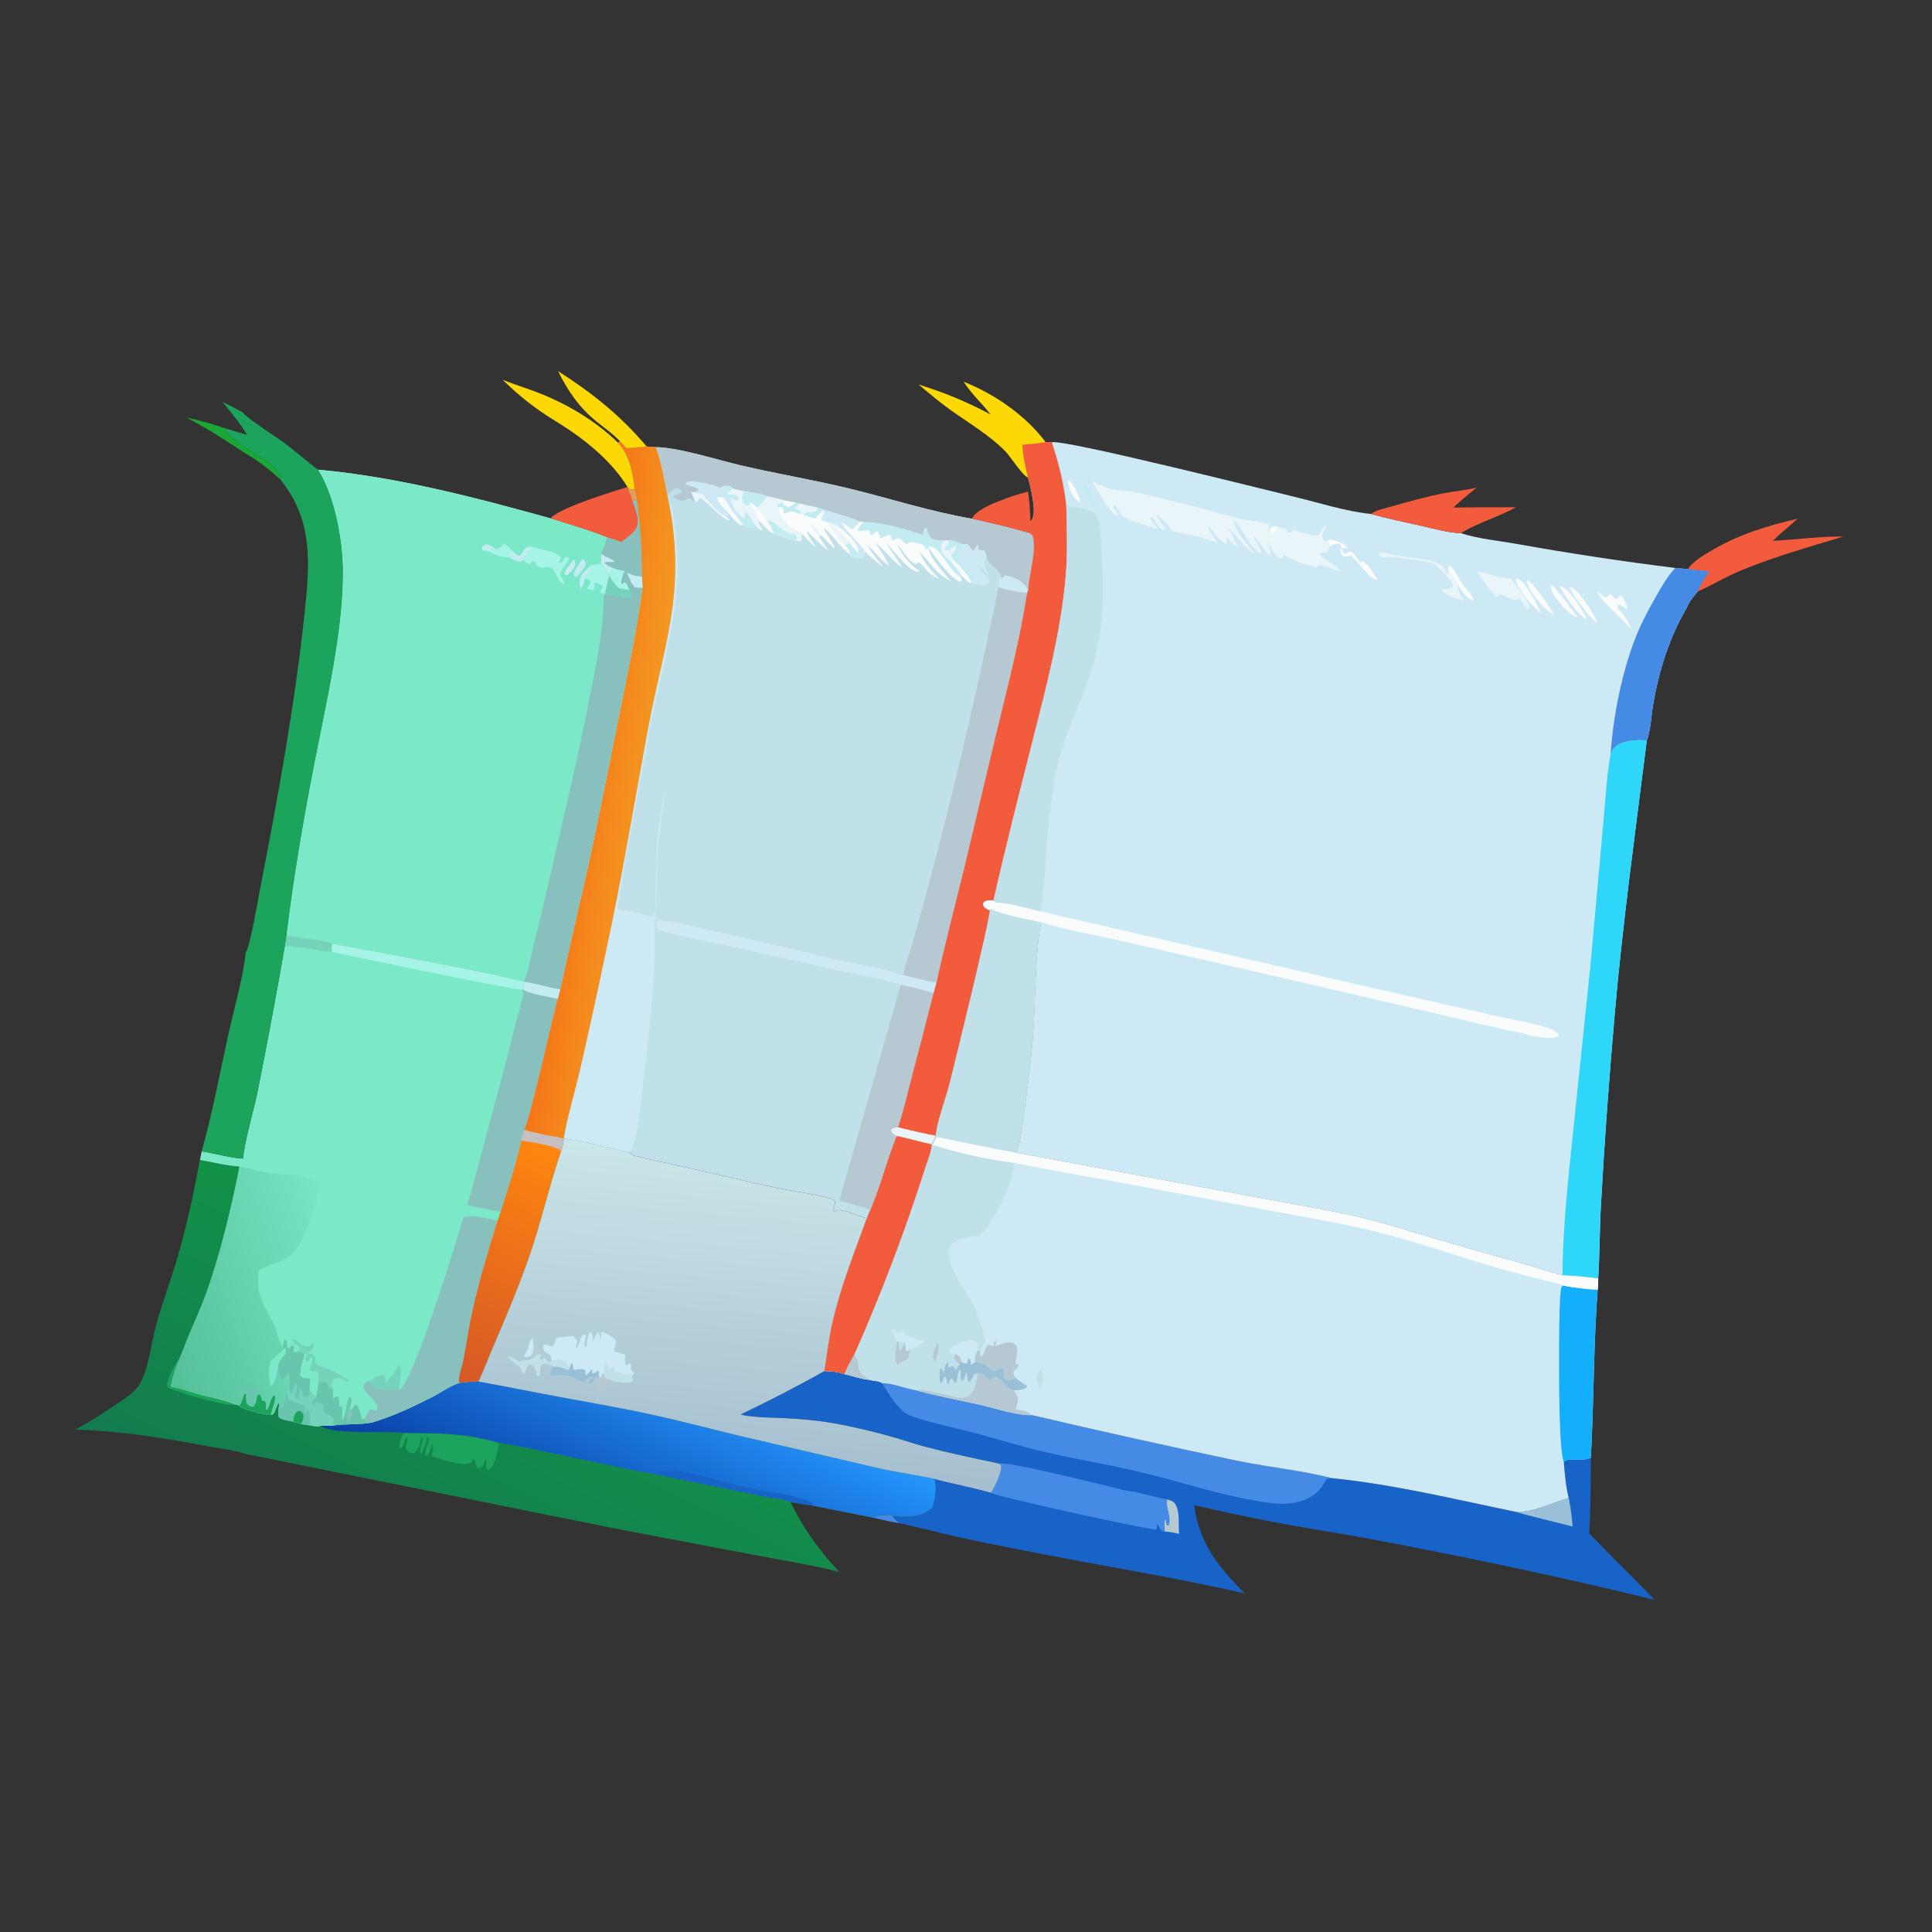 <?xml version="1.0" encoding="utf-8" ?>
<svg xmlns="http://www.w3.org/2000/svg" xmlns:xlink="http://www.w3.org/1999/xlink" width="3218" height="3218">
	<rect width="100%" height="100%" fill="#333333" stroke="none"/>
	<path fill="#458BE5" transform="scale(4.023 4.023)" d="M361.493 628.344C364.326 627.066 366.765 626.847 369.791 627.607C370.264 629.213 371.402 629.371 372.375 630.631C368.742 630.152 365.077 629.131 361.493 628.344Z"/>
	<path fill="#1763C7" transform="scale(4.023 4.023)" d="M341.316 567.683C344.246 567.736 346.812 567.961 349.619 568.916C352.933 569.689 356.529 570.987 359.894 571.275C361.555 571.847 363.909 571.613 365.204 572.669C369.425 572.527 374.143 574.682 378.372 575.384C387.292 577.875 396.464 579.532 405.499 581.551C411.718 582.94 421.098 586.144 427.186 585.884Q469.857 595.905 512.755 604.906C525.687 607.497 538.939 608.847 551.711 612.031C577.02 614.569 602.013 620.679 626.876 625.795C633.095 626.575 640.058 623.391 645.761 621.38C647.059 620.922 648.261 620.738 649.46 620.017C648.246 615.233 647.88 610.24 647.462 605.336C648.958 603.108 654.659 605.526 658.654 603.486C658.57 613.966 658.555 624.471 657.997 634.938C666.938 644.178 676.167 653.142 685.088 662.396C646.451 652.863 607.238 644.741 568.14 637.317C556.622 635.13 545.015 633.409 533.477 631.319C521.848 629.212 510.36 626.749 498.826 624.179L494.457 623.222C496.449 638.978 504.502 648.78 515.327 659.705C488.036 653.473 460.304 648.992 432.827 643.657C420.72 641.306 408.564 639.024 396.526 636.344C388.448 634.545 380.477 632.368 372.375 630.631C371.402 629.371 370.264 629.213 369.791 627.607Q370.641 627.703 371.493 627.773C377.075 628.221 381.66 627.939 386.086 624.149Q386.312 623.471 386.482 622.776C387.159 619.995 388.087 614.774 386.622 612.269C394.436 614.376 402.494 615.815 410.247 618.057C410.327 617.946 410.411 617.839 410.487 617.725C411.998 615.439 415.007 609.269 414.49 606.582L413.442 605.918C403.037 603.74 392.546 601.516 382.268 598.797C378.338 597.757 374.513 596.351 370.602 595.246C362.324 592.906 353.6 590.765 345.132 589.266C338.326 588.062 331.527 587.486 324.628 587.161C318.807 586.886 312.69 586.898 306.963 585.795L306.857 585.52Q324.378 577.165 341.316 567.683Z"/>
	<path fill="#B6C8D1" transform="scale(4.023 4.023)" d="M483.193 620.818C484.695 621.218 485.859 621.471 486.708 622.915C488.64 626.203 487.744 631.342 488.226 635.057C486.299 634.679 484.266 634.107 482.298 634.173C482.145 632.861 481.711 630.403 482.37 629.235C482.426 629.136 482.51 629.055 482.58 628.966L482.418 628.987L482.844 629.24C482.863 630.052 482.857 630.677 483.187 631.429L483.778 631.479C485.147 628.24 482.447 624.159 483.193 620.818Z"/>
	<path fill="#99C0D7" transform="scale(4.023 4.023)" d="M649.46 620.017C650.275 624.033 650.758 627.967 651.132 632.041C643.071 629.908 634.881 628.115 626.876 625.795C633.095 626.575 640.058 623.391 645.761 621.38C647.059 620.922 648.261 620.738 649.46 620.017Z"/>
	<path fill="#458BE5" transform="scale(4.023 4.023)" d="M413.442 605.918C416.83 604.941 450.845 613.433 457.846 615.062C461.551 615.924 466.101 617.483 469.879 617.593C474.259 618.797 478.739 619.92 483.193 620.818C482.447 624.159 485.147 628.24 483.778 631.479L483.187 631.429C482.857 630.677 482.863 630.052 482.844 629.24L482.418 628.987L482.58 628.966C482.51 629.055 482.426 629.136 482.37 629.235C481.711 630.403 482.145 632.861 482.298 634.173C479.87 633.632 480.372 632.513 479.029 630.997C479.065 631.813 478.975 632.471 478.806 633.269C476.279 633.623 413.178 619.779 410.247 618.057C410.327 617.946 410.411 617.839 410.487 617.725C411.998 615.439 415.007 609.269 414.49 606.582L413.442 605.918Z"/>
	<path fill="#458BE5" transform="scale(4.023 4.023)" d="M365.204 572.669C369.425 572.527 374.143 574.682 378.372 575.384C387.292 577.875 396.464 579.532 405.499 581.551C411.718 582.94 421.098 586.144 427.186 585.884Q469.857 595.905 512.755 604.906C525.687 607.497 538.939 608.847 551.711 612.031C550.902 612.064 550.113 612.14 549.31 612.236C547.72 615.085 545.99 617.659 543.18 619.457C539.416 621.867 534.565 622.69 530.137 622.601C525.784 622.514 521.122 621.589 516.837 620.787C501.564 617.927 486.901 612.951 471.807 609.398C458.173 606.188 444.244 603.979 430.619 600.71C421.394 598.497 412.312 595.643 403.155 593.167C397.308 591.586 379.475 587.901 375.5 585.435C371.252 582.8 367.796 576.885 365.204 572.669Z"/>
	<defs>
		<linearGradient id="gradient_0" gradientUnits="userSpaceOnUse" x1="223.271" y1="545.788" x2="168.234" y2="657.284">
			<stop offset="0" stop-color="#129249"/>
			<stop offset="1" stop-color="#137B4F"/>
		</linearGradient>
	</defs>
	<path fill="url(#gradient_0)" transform="scale(4.023 4.023)" d="M82.788 480.275C88.103 481.137 93.651 482.731 99.013 482.954L99.14 483.152C95.935 499.682 91.009 519.894 85.298 535.711C83.221 541.465 80.624 546.992 78.264 552.63C76.915 555.853 75.822 559.209 74.355 562.376C72.883 566.243 71.249 569.997 70.734 574.135C74.63 574.687 78.46 576.193 82.249 577.244C87.267 578.636 92.581 579.589 97.427 581.505C98.23 581.568 98.512 581.661 99.124 582.186C100.319 583.558 109.373 585.681 111.561 585.857C111.765 585.873 111.969 585.853 112.173 585.85C114.398 585.578 113.874 582.192 115.607 580.777C115.549 582.453 114.879 585.335 115.518 586.835C116.95 587.957 119.547 588.084 121.327 588.6C122.443 588.996 123.667 589.168 124.74 589.612L128.592 590.231C129.847 590.383 131.57 590.849 132.708 590.36C134.326 590.243 135.861 590.195 137.479 590.324L137.552 590.282C142.983 589.356 148.515 590.056 154.073 588.965C162.645 586.415 171.091 582.434 179.054 578.371C182.604 576.56 186.737 573.491 190.533 572.501C193.07 572.178 195.535 572.031 198.091 571.995C209.212 573.987 220.271 576.253 231.377 578.31C244.873 580.808 258.42 583.136 271.821 586.112C283.045 588.604 294.17 591.572 305.344 594.276L364.447 608.034C371.773 609.684 379.259 610.638 386.622 612.269C388.087 614.774 387.159 619.995 386.482 622.776Q386.312 623.471 386.086 624.149C381.66 627.939 377.075 628.221 371.493 627.773Q370.641 627.703 369.791 627.607C366.765 626.847 364.326 627.066 361.493 628.344L336.873 623.428C333.658 622.996 330.461 622.408 327.264 621.862C332.545 632.769 339.169 641.912 347.417 650.756C335.641 647.882 323.621 645.907 311.713 643.671L254.484 632.825L101.464 601.938C97.204 600.36 91.802 599.876 87.329 599.031C68.759 595.524 50.074 592.421 31.146 591.896C38.31 588.125 45.524 583.263 52.188 578.657C54.788 576.861 57.05 574.794 58.456 571.916C61.839 564.992 62.701 555.443 64.841 547.917C67.429 538.815 70.773 529.923 73.43 520.832C77.318 507.525 80.23 493.895 82.788 480.275Z"/>
	<path fill="#1CA45D" transform="scale(4.023 4.023)" d="M97.427 581.505C93.469 582.489 76.191 577.012 71.965 575.496C70.81 575.082 69.664 574.786 69.131 573.651C69.329 570.439 72.272 564.884 74.355 562.376C72.883 566.243 71.249 569.997 70.734 574.135C74.63 574.687 78.46 576.193 82.249 577.244C87.267 578.636 92.581 579.589 97.427 581.505Z"/>
	<path fill="#1CA45D" transform="scale(4.023 4.023)" d="M167.115 593.252C182.538 593.485 191.39 593.148 206.641 597.344Q206.466 598.324 206.275 599.301C205.77 601.882 204.828 606.942 202.541 608.484C201.566 608.271 201.735 608.207 201.189 607.451C201.311 606.492 201.463 605.554 201.64 604.604L201.203 604.235C200.731 604.901 200.849 604.649 200.588 605.266C200.317 605.909 200.109 606.552 199.642 607.086C199.015 607.803 198.906 607.803 198.018 607.817C197.049 606.849 196.771 605.439 196.374 604.163L195.927 604.072C195.629 604.651 195.302 605.164 194.926 605.695C190.939 607.253 182.732 604.003 178.632 602.876C179.012 601.458 179.604 599.64 179.195 598.206L178.747 598.203C178.333 599.708 177.932 601.156 177.304 602.589L176.534 602.709C175.036 600.646 178.115 597.57 177.576 595.114L176.879 595.355C176.324 597.454 175.689 599.956 174.463 601.752L173.957 601.77C173.814 599.652 174.801 597.747 174.973 595.656C174.991 595.434 175.002 595.212 175.017 594.99L174.362 595.474C173.893 597.716 173.345 599.809 171.637 601.429C170.67 601.716 170.387 601.835 169.434 601.303C166.407 599.616 169.252 597.223 168.549 594.967C167.88 595.59 168.031 595.297 167.746 596.098C167.373 597.145 167.166 598.2 166.403 599.051C165.887 599.627 166.143 599.516 165.532 599.556C165.06 597.334 166.169 595.192 167.115 593.252Z"/>
	<defs>
		<linearGradient id="gradient_1" gradientUnits="userSpaceOnUse" x1="246.836" y1="640.165" x2="280.251" y2="565.771">
			<stop offset="0" stop-color="#0940A6"/>
			<stop offset="1" stop-color="#2495FC"/>
		</linearGradient>
	</defs>
	<path fill="url(#gradient_1)" transform="scale(4.023 4.023)" d="M198.091 571.995C209.212 573.987 220.271 576.253 231.377 578.31C244.873 580.808 258.42 583.136 271.821 586.112C283.045 588.604 294.17 591.572 305.344 594.276L364.447 608.034C371.773 609.684 379.259 610.638 386.622 612.269C388.087 614.774 387.159 619.995 386.482 622.776Q386.312 623.471 386.086 624.149C381.66 627.939 377.075 628.221 371.493 627.773Q370.641 627.703 369.791 627.607C366.765 626.847 364.326 627.066 361.493 628.344L336.873 623.428C333.658 622.996 330.461 622.408 327.264 621.862C323.609 620.343 318.824 620.156 314.916 619.316C299.538 616.01 284.059 613.14 268.7 609.773C263.05 609.113 257.295 607.614 251.711 606.49C236.709 603.47 221.722 599.887 206.641 597.344C191.39 593.148 182.538 593.485 167.115 593.252C158.784 592.273 138.169 594.192 132.708 590.36C134.326 590.243 135.861 590.195 137.479 590.324L137.552 590.282C142.983 589.356 148.515 590.056 154.073 588.965C162.645 586.415 171.091 582.434 179.054 578.371C182.604 576.56 186.737 573.491 190.533 572.501C193.07 572.178 195.535 572.031 198.091 571.995Z"/>
	<path fill="#1763C7" transform="scale(4.023 4.023)" d="M268.7 609.773C268.825 609.775 268.951 609.78 269.076 609.78C272.278 609.788 274.969 608.314 278.319 608.696C287.775 609.774 297.778 613.282 307.117 615.428C313.976 617.004 321.029 617.692 327.845 619.377C329.922 619.89 334.14 620.695 335.762 622.044C336.22 622.426 336.543 622.942 336.873 623.428C333.658 622.996 330.461 622.408 327.264 621.862C323.609 620.343 318.824 620.156 314.916 619.316C299.538 616.01 284.059 613.14 268.7 609.773Z"/>
	<defs>
		<linearGradient id="gradient_2" gradientUnits="userSpaceOnUse" x1="304.696" y1="607.491" x2="315.827" y2="479.718">
			<stop offset="0" stop-color="#A6BFD0"/>
			<stop offset="1" stop-color="#CAE6E8"/>
		</linearGradient>
	</defs>
	<path fill="url(#gradient_2)" transform="scale(4.023 4.023)" d="M233.399 471.284C242.47 472.647 251.662 475.067 260.596 477.188C260.708 477.247 260.824 477.3 260.933 477.365C261.402 477.641 261.622 477.924 261.945 478.347C269.622 480.312 277.433 481.823 285.163 483.573C297.502 486.366 309.823 489.3 322.197 491.931C328.899 493.357 335.836 494.147 342.471 495.813C343.727 496.128 344.738 496.459 345.692 497.349C345.812 498.112 345.649 498.463 345.379 499.155C344.991 500.149 345.022 500.565 345.268 501.587L345.6 501.687C346.778 500.802 347.631 501.043 349.082 501.253C352.552 501.756 355.557 503.685 358.888 504.369C353.773 518.525 348.172 532.429 344.76 547.135C343.168 553.995 342.365 560.75 341.316 567.683Q324.378 577.165 306.857 585.52L306.963 585.795C312.69 586.898 318.807 586.886 324.628 587.161C331.527 587.486 338.326 588.062 345.132 589.266C353.6 590.765 362.324 592.906 370.602 595.246C374.513 596.351 378.338 597.757 382.268 598.797C392.546 601.516 403.037 603.74 413.442 605.918L414.49 606.582C415.007 609.269 411.998 615.439 410.487 617.725C410.411 617.839 410.327 617.946 410.247 618.057C402.494 615.815 394.436 614.376 386.622 612.269C379.259 610.638 371.773 609.684 364.447 608.034L305.344 594.276C294.17 591.572 283.045 588.604 271.821 586.112C258.42 583.136 244.873 580.808 231.377 578.31C220.271 576.253 209.212 573.987 198.091 571.995C200.394 566.984 202.342 561.75 204.522 556.676C210.331 543.151 216.063 529.632 220.611 515.617C224.8 502.704 227.871 489.393 232.299 476.583C233.012 474.88 233.158 473.1 233.399 471.284Z"/>
	<path fill="#CDE9F6" transform="scale(4.023 4.023)" d="M220.461 553.787C220.892 555.682 221.31 559.365 220.062 560.998C219.297 562.001 218.159 561.729 217.038 561.757L216.965 561.245L217.225 560.874C217.342 560.707 217.452 560.536 217.572 560.371C219.038 558.346 218.818 555.73 220.461 553.787Z"/>
	<path fill="#B6C8D1" transform="scale(4.023 4.023)" d="M249.514 568.694C250.588 569.708 250.225 570.995 251.936 570.993C252.093 570.993 252.251 570.98 252.408 570.974L252.773 571.314C252.284 572.23 251.69 573.72 250.992 574.466C250.32 575.182 249.62 575.474 248.626 575.416C247.607 575.356 247.453 575.004 246.969 574.237C246.957 573.21 247.019 572.148 246.681 571.165C246.631 571.019 246.554 570.883 246.491 570.743C246.466 570.181 246.4 570.476 246.853 569.912L248.007 570.288L248.66 570.177L249.514 568.694Z"/>
	<path fill="#99C0D7" transform="scale(4.023 4.023)" d="M235.722 566.501L236.436 564.684L237.05 564.57C237.196 565.302 237.315 566.03 237.418 566.769C238.159 567.219 237.772 567.158 238.499 567.045C239.519 566.887 240.926 566.562 241.892 567.117C242.11 567.241 242.284 567.429 242.479 567.586L242.301 569.06L242.858 569.307C243.41 568.692 244.147 568.034 244.577 567.337L245.073 567.206L245.151 566.62L245.119 568.254L245.514 568.657C246.274 568.316 246.936 567.936 247.634 567.479C248.188 567.988 248.027 568.228 248.053 568.934C248.07 569.391 248.046 569.833 248.007 570.288L246.853 569.912C246.4 570.476 246.466 570.181 246.491 570.743C245.728 571.693 245.29 572.536 244.148 572.998L243.689 572.431C243.986 571.307 244.76 571.157 245.715 570.567L245.518 570.125L244.633 569.928C243.296 570.452 242.603 571.254 241.646 572.3C238.566 570.466 233.016 568.539 229.479 569.391C228.476 569.632 229.006 569.614 227.976 569.452L227.784 568.761C228.158 567.682 228.461 566.746 229.177 565.832C231.282 565.906 232.731 566.133 234.713 566.921L235.303 567.151C235.42 567.198 235.536 567.248 235.653 567.297L235.722 566.501Z"/>
	<path fill="#C0E0EA" transform="scale(4.023 4.023)" d="M229.177 565.832C228.932 565.695 228.684 565.564 228.439 565.425C227.942 565.143 227.674 564.948 227.129 564.738C226.109 564.345 225.421 564.562 224.457 564.929C223.307 566.304 223.891 567.455 223.438 569.113C223.265 569.747 223.324 569.535 222.673 569.926L222.112 569.394C222.07 568.908 222.05 568.38 221.962 567.897C221.656 566.22 220.664 565.64 219.347 564.712C217.932 565.579 218.013 567.561 216.773 568.748L216.154 568.484L215.617 566.299C214.432 565.433 210.442 562.718 210.201 561.458C211.524 561.361 213.655 563.192 215.13 563.65C216.107 563.154 217.096 563.19 218.166 563.145C219.907 563.073 220.775 562.179 222.099 561.141C222.648 560.71 222.703 560.664 223.427 560.504L223.876 560.972L223.614 562.683L224.232 562.992L225.231 562.141C226.412 562.374 226.18 563.26 227.209 563.943L228.316 563.684C229.329 563.412 230.304 563.128 231.285 562.749C233.079 563.01 234.042 563.76 235.066 565.232C235.34 565.626 235.526 566.067 235.722 566.501L235.653 567.297C235.536 567.248 235.42 567.198 235.303 567.151L234.713 566.921C232.731 566.133 231.282 565.906 229.177 565.832Z"/>
	<path fill="#CDE9F6" transform="scale(4.023 4.023)" d="M245.518 555.364C246.116 553.995 246.658 552.595 247.499 551.353C248.294 551.987 248.284 553.661 248.656 554.666C248.87 553.647 248.846 552.761 248.793 551.733C249.752 551.413 250.355 551.744 251.224 552.195C252.609 552.913 253.893 553.799 254.956 554.941C255.082 556.166 254.736 557.094 254.463 558.264C254.28 559.047 254.299 558.738 254.509 559.526C255.911 560.018 257.318 560.405 258.757 560.772C258.936 562.245 258.406 564.215 259.245 565.425C260.12 565.088 259.937 564.918 260.582 564.479C260.682 564.411 260.813 564.405 260.928 564.368C261.405 565.258 261.256 566.038 261.173 567.002C261.631 567.725 262.003 567.987 262.743 568.406C262.242 569.005 262.491 568.807 262.075 569.087L261.55 569.802L262.115 571.469C261.545 572.275 261.9 572.092 260.97 572.24C258.841 572.579 254.681 572.264 252.773 571.314L252.408 570.974C252.251 570.98 252.093 570.993 251.936 570.993C250.225 570.995 250.588 569.708 249.514 568.694L248.66 570.177L248.007 570.288C248.046 569.833 248.07 569.391 248.053 568.934C248.027 568.228 248.188 567.988 247.634 567.479C246.936 567.936 246.274 568.316 245.514 568.657L245.119 568.254L245.151 566.62L245.073 567.206L244.577 567.337C244.147 568.034 243.41 568.692 242.858 569.307L242.301 569.06L242.479 567.586C242.284 567.429 242.11 567.241 241.892 567.117C240.926 566.562 239.519 566.887 238.499 567.045C237.772 567.158 238.159 567.219 237.418 566.769C237.315 566.03 237.196 565.302 237.05 564.57L236.436 564.684L235.722 566.501C235.526 566.067 235.34 565.626 235.066 565.232C234.042 563.76 233.079 563.01 231.285 562.749C230.304 563.128 229.329 563.412 228.316 563.684C228.267 563.297 228.235 561.956 228.062 561.693C226.827 559.813 224.594 560.036 224.913 557.168C225.641 556.603 225.294 556.643 226.096 556.763C226.959 556.892 227.701 557.137 228.527 557.407C229.484 556.906 229.321 556.732 229.64 555.721C229.989 554.616 229.94 554.494 230.824 553.765C232.994 553.549 235.157 553.413 237.322 553.128C237.895 553.743 238.431 554.391 238.997 555.013C238.925 555.884 238.262 557.466 238.681 558.138C240.296 557.027 239.778 552.134 242.352 552.525C242.972 554.235 241.507 556.062 242.189 557.818L242.682 557.575C243.155 555.826 243.119 553.222 244.106 551.745L244.73 551.542C245.562 552.544 245.405 554.115 245.518 555.364Z"/>
	<path fill="#C0E0EA" transform="scale(4.023 4.023)" d="M249.514 568.694C250.252 567.349 249.766 565.817 250.828 564.481L251.393 564.619L252.059 566.576L252.543 566.734Q253.418 566.062 254.256 565.344C254.426 566.192 254.518 567.035 254.618 567.894L255.833 567.995C257.658 569.067 260.01 568.873 262.075 569.087L261.55 569.802L262.115 571.469C261.545 572.275 261.9 572.092 260.97 572.24C258.841 572.579 254.681 572.264 252.773 571.314L252.408 570.974C252.251 570.98 252.093 570.993 251.936 570.993C250.225 570.995 250.588 569.708 249.514 568.694Z"/>
	<path fill="#7BE9C7" transform="scale(4.023 4.023)" d="M118.584 387.321C121.476 387.96 136.335 389.44 137.502 390.679C153.979 393.811 170.472 396.664 186.918 399.988Q196.535 401.867 206.128 403.866C209.711 404.647 213.349 405.736 216.951 406.321L217.172 406.551C216.954 407.556 216.717 408.549 216.583 409.57C217.991 411.246 228.121 412.93 230.863 413.527C227.681 426.107 224.981 438.802 221.749 451.369C220.363 456.76 219.037 462.56 217.116 467.78C222.425 469.331 227.96 470.308 233.399 471.284C233.158 473.1 233.012 474.88 232.299 476.583C227.871 489.393 224.8 502.704 220.611 515.617C216.063 529.632 210.331 543.151 204.522 556.676C202.342 561.75 200.394 566.984 198.091 571.995C195.535 572.031 193.07 572.178 190.533 572.501C186.737 573.491 182.604 576.56 179.054 578.371C171.091 582.434 162.645 586.415 154.073 588.965C148.515 590.056 142.983 589.356 137.552 590.282L137.479 590.324C135.861 590.195 134.326 590.243 132.708 590.36C131.57 590.849 129.847 590.383 128.592 590.231L124.74 589.612C123.667 589.168 122.443 588.996 121.327 588.6C119.547 588.084 116.95 587.957 115.518 586.835C114.879 585.335 115.549 582.453 115.607 580.777C113.874 582.192 114.398 585.578 112.173 585.85C111.969 585.853 111.765 585.873 111.561 585.857C109.373 585.681 100.319 583.558 99.124 582.186C98.512 581.661 98.23 581.568 97.427 581.505C92.581 579.589 87.267 578.636 82.249 577.244C78.46 576.193 74.63 574.687 70.734 574.135C71.249 569.997 72.883 566.243 74.355 562.376C75.822 559.209 76.915 555.853 78.264 552.63C80.624 546.992 83.221 541.465 85.298 535.711C91.009 519.894 95.935 499.682 99.14 483.152L99.013 482.954C93.651 482.731 88.103 481.137 82.788 480.275L83.503 476.704C88.959 477.495 95.409 479.464 100.679 479.688C100.868 474.031 105.07 459.498 106.403 453.07Q112.558 422.481 117.912 391.742L118.584 387.321Z"/>
	<path fill="#75D2BB" transform="scale(4.023 4.023)" d="M152.467 571.94C154.38 571.063 157.046 568.761 159.123 569.295L159.78 572.34L160.062 572.406C160.126 572.281 160.188 572.155 160.254 572.031C161.018 570.573 161.524 570.288 162.69 569.239C163.878 568.17 163.844 566.191 165.204 565.319C165.976 566.14 166.029 566.832 166.006 567.932C165.952 570.468 165.359 572.877 165.193 575.365C164.508 575.285 164.783 575.295 164.154 575.298Q161.632 575.327 159.117 575.127C156.302 574.901 154.307 574.114 152.467 571.94Z"/>
	<path fill="#75D2BB" transform="scale(4.023 4.023)" d="M118.584 387.321C121.476 387.96 136.335 389.44 137.502 390.679C137.451 391.835 137.381 392.989 137.417 394.146C130.904 393.714 124.472 391.785 117.912 391.742L118.584 387.321Z"/>
	<path fill="#75D2BB" transform="scale(4.023 4.023)" d="M122.053 556.351C121.57 555.697 121.117 555.077 120.689 554.385C122.161 554.347 122.693 554.973 123.8 555.878C124.895 556.773 126.222 557.745 127.74 557.45C128.631 557.276 129.058 556.723 129.547 556.026L129.974 556.35C129.916 557.344 129.903 557.984 129.135 558.709C128.61 559.204 127.93 559.608 127.329 560.006C127.513 560.084 127.695 560.165 127.88 560.24C128.463 560.479 129.009 560.65 129.615 560.808C130.74 562.077 130.68 563.255 130.937 564.878C135.34 566.627 140.554 568.559 144.297 571.485L144.456 572.037C143.547 571.957 143.263 571.776 142.458 571.38C141.262 570.792 140.301 570.279 138.943 570.649C138.386 570.8 137.966 571.163 137.699 571.688C137.231 572.61 137.293 573.525 137.51 574.495C137.024 575.027 137.326 574.801 136.569 575.119C136.452 574.753 136.325 574.39 136.223 574.019C136.013 573.264 135.526 572.912 134.995 572.342C133.826 571.946 133.053 572.163 131.898 572.427C131.617 574.482 131.421 576.601 130.682 578.552C129.724 577.762 129.306 576.636 128.24 575.785C127.977 574.283 128.27 572.64 128.412 571.129L127.913 570.715C126.705 570.67 125.737 570.654 124.613 570.139C123.481 567.778 125.553 563.504 125.939 560.909C125.955 560.801 125.968 560.693 125.983 560.585C124.85 560.12 123.928 559.864 122.708 559.731C123.471 559.24 123.786 558.934 124.212 558.131C123.673 557.058 123.085 556.925 122.053 556.351Z"/>
	<path fill="#7BE9C7" transform="scale(4.023 4.023)" d="M126.108 560.126L127.073 560.38C127.268 562.027 125.513 562.427 127.247 563.979C127.825 563.332 128.125 562.697 128.5 561.924L129.123 561.942C129.54 562.962 129.269 563.894 129.091 564.94C128.621 565.934 128.278 566.342 128.415 567.45C129.562 567.955 131.02 567.504 131.863 568.317C131.814 569.654 131.617 571.118 131.898 572.427C131.617 574.482 131.421 576.601 130.682 578.552C129.724 577.762 129.306 576.636 128.24 575.785C127.977 574.283 128.27 572.64 128.412 571.129L127.913 570.715C126.705 570.67 125.737 570.654 124.613 570.139C123.481 567.778 125.553 563.504 125.939 560.909C125.955 560.801 125.968 560.693 125.983 560.585L126.108 560.126Z"/>
	<path fill="#67C6AD" transform="scale(4.023 4.023)" d="M131.898 572.427C133.053 572.163 133.826 571.946 134.995 572.342C135.526 572.912 136.013 573.264 136.223 574.019C136.325 574.39 136.452 574.753 136.569 575.119C137.326 574.801 137.024 575.027 137.51 574.495C137.583 574.629 137.673 574.754 137.728 574.896C138.093 575.829 137.906 576.742 137.873 577.714C137.847 578.493 137.801 578.188 138.137 578.887C138.801 578.632 138.997 578.525 139.505 578.084L140.144 578.352C140.446 579.671 140.42 580.974 140.437 582.322C140.666 582.312 140.896 582.297 141.126 582.293C141.269 582.291 141.413 582.299 141.557 582.303C141.652 582.683 141.832 583.145 141.803 583.533C141.696 584.969 141.47 586.494 141.756 587.908C143.715 585.155 142.936 581.407 144.554 578.521L145.159 578.498C145.709 579.383 145.735 579.844 145.48 580.873C145.275 581.705 144.942 582.531 144.648 583.336L145.751 583.611C146.098 582.772 146.311 582.2 147.011 581.603C147.877 581.869 147.851 581.884 148.257 582.652C148.97 584 149.561 585.955 149.771 587.451C150.549 587.581 150.184 587.618 150.869 587.387C151.999 588.57 152.338 588.897 154.073 588.965C148.515 590.056 142.983 589.356 137.552 590.282C137.7 589.914 137.956 589.314 138.035 588.941C138.664 585.945 134.891 586.423 133.639 584.185C133.794 583.383 133.879 582.657 133.89 581.84C130.899 579.476 131.236 581.48 129.116 581.674L128.963 581.078C129.471 580.044 129.841 579.369 130.682 578.552C131.421 576.601 131.617 574.482 131.898 572.427Z"/>
	<path fill="#88C0BE" transform="scale(4.023 4.023)" d="M145.751 583.611C145.679 585.123 145.657 586.823 144.78 588.099L144.143 588.179C144.072 588.034 143.989 587.895 143.932 587.745C143.35 586.222 144.076 584.742 144.648 583.336L145.751 583.611Z"/>
	<path fill="#A6F3E8" transform="scale(4.023 4.023)" d="M137.502 390.679C153.979 393.811 170.472 396.664 186.918 399.988Q196.535 401.867 206.128 403.866C209.711 404.647 213.349 405.736 216.951 406.321L217.172 406.551C216.954 407.556 216.717 408.549 216.583 409.57L216.216 409.772C213.908 410.13 146.003 395.962 137.417 394.146C137.381 392.989 137.451 391.835 137.502 390.679Z"/>
	<path fill="#75D2BB" transform="scale(4.023 4.023)" d="M117.093 557.753C117.333 556.84 117.567 555.936 117.743 555.008L118.371 554.646C119.191 555.806 118.251 557.898 119.419 558.34L120.706 557.218C121.033 557.278 121.53 557.323 121.834 557.443L121.411 559.627L121.797 560.028L122.708 559.731C123.928 559.864 124.85 560.12 125.983 560.585C125.968 560.693 125.955 560.801 125.939 560.909C125.553 563.504 123.481 567.778 124.613 570.139C125.737 570.654 126.705 570.67 127.913 570.715L128.412 571.129C128.27 572.64 127.977 574.283 128.24 575.785C129.306 576.636 129.724 577.762 130.682 578.552C129.841 579.369 129.471 580.044 128.963 581.078L129.116 581.674C131.236 581.48 130.899 579.476 133.89 581.84C133.879 582.657 133.794 583.383 133.639 584.185C134.891 586.423 138.664 585.945 138.035 588.941C137.956 589.314 137.7 589.914 137.552 590.282L137.479 590.324C135.861 590.195 134.326 590.243 132.708 590.36C131.57 590.849 129.847 590.383 128.592 590.231L124.74 589.612C123.667 589.168 122.443 588.996 121.327 588.6C119.547 588.084 116.95 587.957 115.518 586.835C114.879 585.335 115.549 582.453 115.607 580.777C115.868 581.684 115.884 582.452 116.644 583.046C117.769 581.904 117.71 578.927 118.325 577.351C118.414 577.125 118.509 576.901 118.601 576.676L119.43 576.676C119.756 575.664 119.025 571.889 118.976 570.385C118.417 571.299 118.323 572.158 118.168 573.195L118.103 573.654C117.616 572.79 117.732 572.27 117.851 571.309C117.603 571.299 116.855 570.976 116.608 570.887C115.625 569.64 115.444 568.054 115.105 566.536C115.125 563.51 116.201 563.192 117.822 561.047C118.647 559.956 118.344 559.401 118.17 558.15L117.093 557.753Z"/>
	<path fill="#67C6AD" transform="scale(4.023 4.023)" d="M118.601 576.676C118.688 576.821 118.784 576.961 118.86 577.111C119.252 577.884 119.27 578.503 119.349 579.35C121.031 580.484 126.071 581.743 126.119 581.926C126.332 582.739 126.115 583.578 125.98 584.39L126.502 585.039C126.928 584.449 127.118 584.05 127.377 583.385C128.852 585.078 128.201 588.132 128.592 590.231L124.74 589.612C123.667 589.168 122.443 588.996 121.327 588.6C119.547 588.084 116.95 587.957 115.518 586.835C114.879 585.335 115.549 582.453 115.607 580.777C115.868 581.684 115.884 582.452 116.644 583.046C117.769 581.904 117.71 578.927 118.325 577.351C118.414 577.125 118.509 576.901 118.601 576.676Z"/>
	<path fill="#1CA45D" transform="scale(4.023 4.023)" d="M121.327 588.6C121.567 587.138 121.656 585.895 122.602 584.711C123.544 584.197 123.557 584.159 124.608 584.335C125.252 585 125.648 585.514 125.66 586.487C125.671 587.416 125.071 588.737 124.74 589.612C123.667 589.168 122.443 588.996 121.327 588.6Z"/>
	<path fill="#67C6AD" transform="scale(4.023 4.023)" d="M117.093 557.753C117.333 556.84 117.567 555.936 117.743 555.008L118.371 554.646C119.191 555.806 118.251 557.898 119.419 558.34L120.706 557.218C121.033 557.278 121.53 557.323 121.834 557.443L121.411 559.627L121.797 560.028L122.708 559.731C123.928 559.864 124.85 560.12 125.983 560.585C125.968 560.693 125.955 560.801 125.939 560.909C125.553 563.504 123.481 567.778 124.613 570.139C125.737 570.654 126.705 570.67 127.913 570.715L128.412 571.129C128.27 572.64 127.977 574.283 128.24 575.785C128.25 576.458 128.174 577.124 128.12 577.794C127.388 578.357 127.248 578.354 126.317 578.438C124.418 577.284 125.57 576.099 124.259 574.644C123.571 575.925 124.158 577.421 123.488 578.676C123.228 579.164 123.194 578.997 122.541 579.126C121.681 577.219 123.747 574.433 122.677 572.726C121.525 574.005 121.287 575.949 120.512 577.461L120.372 577.358C119.531 574.486 119.971 571.278 119.536 568.303C118.724 568.684 118.228 570.442 117.851 571.309C117.603 571.299 116.855 570.976 116.608 570.887C115.625 569.64 115.444 568.054 115.105 566.536C115.125 563.51 116.201 563.192 117.822 561.047C118.647 559.956 118.344 559.401 118.17 558.15L117.093 557.753Z"/>
	<path fill="#88C0BE" transform="scale(4.023 4.023)" d="M216.216 409.772L216.583 409.57C217.991 411.246 228.121 412.93 230.863 413.527C227.681 426.107 224.981 438.802 221.749 451.369C220.363 456.76 219.037 462.56 217.116 467.78C216.583 469.25 216.024 470.662 215.834 472.226C213.604 482.1 210.417 492.109 207.259 501.728C202.594 500.951 197.974 499.922 193.347 498.941C196.393 489.557 198.655 479.836 201.225 470.306Q207.32 448.415 212.804 426.363C213.617 423.015 216.431 414.08 216.572 411.161C216.599 410.605 216.428 410.27 216.216 409.772Z"/>
	<path fill="#88C0BE" transform="scale(4.023 4.023)" d="M191.855 504.059C196.772 502.895 201.212 504.321 205.976 505.461C202.046 517.973 198.266 530.547 195.465 543.368C194.018 549.989 193.052 556.715 191.787 563.372C191.325 565.805 189.77 569.775 189.96 572.106L190.533 572.501C186.737 573.491 182.604 576.56 179.054 578.371C171.091 582.434 162.645 586.415 154.073 588.965C152.338 588.897 151.999 588.57 150.869 587.387C151.554 586.303 152.033 585.085 152.782 584.042C153.684 582.788 154.427 584.183 155.868 583.968L156.26 583.22C156.321 579.976 152.407 578.099 150.909 575.46C150.456 574.662 150.349 574.022 150.595 573.13C151.232 572.522 151.608 572.172 152.467 571.94C154.307 574.114 156.302 574.901 159.117 575.127Q161.632 575.327 164.154 575.298C164.783 575.295 164.508 575.285 165.193 575.365C165.294 575.329 165.399 575.303 165.495 575.255C171.174 572.374 189.514 512.154 191.855 504.059Z"/>
	<defs>
		<linearGradient id="gradient_3" gradientUnits="userSpaceOnUse" x1="230.043" y1="475.963" x2="183.794" y2="567.85">
			<stop offset="0" stop-color="#FF860F"/>
			<stop offset="1" stop-color="#D65826"/>
		</linearGradient>
	</defs>
	<path fill="url(#gradient_3)" transform="scale(4.023 4.023)" d="M217.116 467.78C222.425 469.331 227.96 470.308 233.399 471.284C233.158 473.1 233.012 474.88 232.299 476.583C227.871 489.393 224.8 502.704 220.611 515.617C216.063 529.632 210.331 543.151 204.522 556.676C202.342 561.75 200.394 566.984 198.091 571.995C195.535 572.031 193.07 572.178 190.533 572.501L189.96 572.106C189.77 569.775 191.325 565.805 191.787 563.372C193.052 556.715 194.018 549.989 195.465 543.368C198.266 530.547 202.046 517.973 205.976 505.461L207.259 501.728C210.417 492.109 213.604 482.1 215.834 472.226C216.024 470.662 216.583 469.25 217.116 467.78Z"/>
	<path fill="#C6BFC2" transform="scale(4.023 4.023)" d="M217.116 467.78C222.425 469.331 227.96 470.308 233.399 471.284C233.158 473.1 233.012 474.88 232.299 476.583L231.964 476.081C226.944 473.693 221.266 473.148 215.834 472.226C216.024 470.662 216.583 469.25 217.116 467.78Z"/>
	<defs>
		<linearGradient id="gradient_4" gradientUnits="userSpaceOnUse" x1="63.04" y1="548.439" x2="141.114" y2="521.647">
			<stop offset="0" stop-color="#54BF97"/>
			<stop offset="1" stop-color="#78E4C6"/>
		</linearGradient>
	</defs>
	<path fill="url(#gradient_4)" transform="scale(4.023 4.023)" d="M99.14 483.152C102.38 483.219 105.936 484.735 109.195 485.297C116.107 486.489 125.332 485.815 131.563 489.258C132.972 493.09 128.066 506.846 126.211 510.816C123.624 516.35 121.369 520.367 115.366 522.515C112.463 523.554 109.799 524.42 107.15 526.047C106.245 533.335 107.553 537.654 111.065 543.938C111.977 545.57 113.132 547.307 113.774 549.06C114.904 552.15 115.039 554.913 117.093 557.753L118.17 558.15C118.344 559.401 118.647 559.956 117.822 561.047C116.201 563.192 115.125 563.51 115.105 566.536C115.444 568.054 115.625 569.64 116.608 570.887C116.855 570.976 117.603 571.299 117.851 571.309C117.732 572.27 117.616 572.79 118.103 573.654L118.168 573.195C118.323 572.158 118.417 571.299 118.976 570.385C119.025 571.889 119.756 575.664 119.43 576.676L118.601 576.676C118.509 576.901 118.414 577.125 118.325 577.351C117.71 578.927 117.769 581.904 116.644 583.046C115.884 582.452 115.868 581.684 115.607 580.777C113.874 582.192 114.398 585.578 112.173 585.85C111.969 585.853 111.765 585.873 111.561 585.857C109.373 585.681 100.319 583.558 99.124 582.186C98.512 581.661 98.23 581.568 97.427 581.505C92.581 579.589 87.267 578.636 82.249 577.244C78.46 576.193 74.63 574.687 70.734 574.135C71.249 569.997 72.883 566.243 74.355 562.376C75.822 559.209 76.915 555.853 78.264 552.63C80.624 546.992 83.221 541.465 85.298 535.711C91.009 519.894 95.935 499.682 99.14 483.152Z"/>
	<path fill="#67C6AD" transform="scale(4.023 4.023)" d="M104.751 573.622C104.133 573.038 103.697 572.883 103.553 572.021C104.351 572.319 105.129 572.655 105.912 572.992C106.356 573.981 106.392 574.825 106.445 575.885C107.241 576.877 108.375 576.572 108.521 577.737L108.146 578.6C107.723 577.801 107.837 577.8 106.978 577.323C106.355 577.934 106.48 578.173 106.32 579.026C106.041 580.515 105.925 581.651 104.63 582.533C103.514 582.408 103.134 582.018 102.309 581.319C101.698 579.865 101.83 578.556 101.889 577.003L101.055 577.332C101.56 576.828 101.645 576.463 101.755 575.781C102.083 573.742 103.385 574.824 104.751 573.622Z"/>
	<path fill="#7BE9C7" transform="scale(4.023 4.023)" d="M111.728 564.041C113.793 561.903 115.801 559.955 118.17 558.15C118.344 559.401 118.647 559.956 117.822 561.047C116.201 563.192 115.125 563.51 115.105 566.536C114.563 568.471 114.138 572.397 112.524 573.658L111.987 573.272C111.027 570.252 111.16 567.116 111.728 564.041Z"/>
	<path fill="#1CA45D" transform="scale(4.023 4.023)" d="M101.889 577.003C101.83 578.556 101.698 579.865 102.309 581.319C103.134 582.018 103.514 582.408 104.63 582.533C105.925 581.651 106.041 580.515 106.32 579.026C106.48 578.173 106.355 577.934 106.978 577.323C107.837 577.8 107.723 577.801 108.146 578.6L108.481 579.86L109.745 580.156C110.303 581.186 110.112 582.336 110.068 583.469L110.461 583.815C111.881 582.041 111.785 579.654 113.266 577.872L113.805 577.926C114.311 579.681 112.343 583.704 112.173 585.85C111.969 585.853 111.765 585.873 111.561 585.857C109.373 585.681 100.319 583.558 99.124 582.186C100.086 580.784 100.52 578.939 101.055 577.332L101.889 577.003Z"/>
	<path fill="#CDE9F6" transform="scale(4.023 4.023)" d="M409.711 376.884L410.265 376.164C411.778 378.099 427.715 381.151 431.03 381.86C428.715 392.935 428.7 410.65 428.049 422.432C427.333 435.372 425.752 448.004 423.929 460.828C423.305 465.215 422.53 473.4 420.714 477.236L519.214 495.533C534.566 498.502 550.271 500.909 565.457 504.573C573.879 506.606 582.178 509.343 590.491 511.78Q610.623 517.679 630.837 523.286C636.147 524.765 641.551 526.772 646.912 527.942C651.88 528.126 656.769 528.651 661.704 529.217C661.672 530.785 661.775 532.494 661.466 534.031C659.731 557.101 659.943 580.369 658.654 603.486C654.659 605.526 648.958 603.108 647.462 605.336C647.88 610.24 648.246 615.233 649.46 620.017C648.261 620.738 647.059 620.922 645.761 621.38C640.058 623.391 633.095 626.575 626.876 625.795C602.013 620.679 577.02 614.569 551.711 612.031C538.939 608.847 525.687 607.497 512.755 604.906Q469.857 595.905 427.186 585.884C421.098 586.144 411.718 582.94 405.499 581.551C396.464 579.532 387.292 577.875 378.372 575.384C374.143 574.682 369.425 572.527 365.204 572.669C363.909 571.613 361.555 571.847 359.894 571.275C356.529 570.987 352.933 569.689 349.619 568.916C346.812 567.961 344.246 567.736 341.316 567.683C342.365 560.75 343.168 553.995 344.76 547.135C348.172 532.429 353.773 518.525 358.888 504.369L360.371 500.68C364.617 490.817 367.12 480.224 371.189 470.302C376.081 471.203 380.814 472.721 385.679 473.722C386.165 472.497 386.933 471.466 387.393 470.202C387.864 464.339 391.473 454.962 393.023 448.926C394.777 442.1 410.398 378.48 409.711 376.884Z"/>
	<path fill="#C0E0EA" transform="scale(4.023 4.023)" d="M430.674 566.96C431.333 567.435 431.382 567.305 431.61 568.163C432.288 570.709 431.596 573.464 430.277 575.673C430.217 574.869 430.126 574.191 429.903 573.411L429.69 572.686C428.943 570.061 429.386 569.306 430.674 566.96Z"/>
	<path fill="#B6C8D1" transform="scale(4.023 4.023)" d="M405.636 559.19L405.974 561.352L406.41 561.612C407.528 560.281 408.113 558.398 408.782 556.801C409.647 556.84 410.328 557.039 411.148 557.307C411.946 556.258 410.872 555.517 412.271 555.211L412.614 555.389C412.43 556.087 412.291 556.383 411.921 556.972L412.459 557.245C414.867 556.371 416.976 555.385 419.572 555.987C420.529 556.763 421.032 557.352 421.163 558.623C421.368 560.612 420.535 562.607 420.388 564.592L420.387 563.823L420.581 564.847L421.665 564.685C421.682 565.578 421.66 565.724 421.042 566.441C420.674 566.866 420.178 567.244 419.752 567.613C419.557 568.603 419.52 568.905 420.066 569.831C420.232 570.114 420.525 570.425 420.747 570.675C419.715 571.073 418.278 571.396 417.158 571.289C414.299 571.014 416.496 567.727 415.037 566.093C413.878 566.826 413.025 567.331 411.663 567.561C410.116 567.293 409.539 566.291 408.451 565.295C407.35 564.287 405.041 563.992 403.585 564.047C403.367 562.245 403.883 560.647 404.667 559.052L405.636 559.19Z"/>
	<path fill="#14AFFC" transform="scale(4.023 4.023)" d="M647.154 532.224C651.866 533.24 656.667 533.662 661.466 534.031C659.731 557.101 659.943 580.369 658.654 603.486C654.659 605.526 648.958 603.108 647.462 605.336C645.459 600.292 645.486 570.91 645.489 563.366C645.491 559.738 645.421 535.476 646.517 532.862C646.633 532.585 646.942 532.437 647.154 532.224Z"/>
	<path fill="#FAFBFB" transform="scale(4.023 4.023)" d="M387.872 470.686C398.846 472.853 409.676 475.314 420.714 477.236L519.214 495.533C534.566 498.502 550.271 500.909 565.457 504.573C573.879 506.606 582.178 509.343 590.491 511.78Q610.623 517.679 630.837 523.286C636.147 524.765 641.551 526.772 646.912 527.942C651.88 528.126 656.769 528.651 661.704 529.217C661.672 530.785 661.775 532.494 661.466 534.031C656.667 533.662 651.866 533.24 647.154 532.224C645.003 531.111 641.44 530.606 639.033 529.977C632.255 528.207 625.412 526.565 618.694 524.582C601.512 519.508 584.36 513.381 566.931 509.297C552.521 505.92 537.922 503.481 523.379 500.776L461.217 489.133C447.4 486.583 433.574 484.32 419.818 481.421C410.723 480.588 394.817 477.028 386.148 474.01L387.872 470.686Z"/>
	<path fill="#C0E0EA" transform="scale(4.023 4.023)" d="M409.711 376.884L410.265 376.164C411.778 378.099 427.715 381.151 431.03 381.86C428.715 392.935 428.7 410.65 428.049 422.432C427.333 435.372 425.752 448.004 423.929 460.828C423.305 465.215 422.53 473.4 420.714 477.236C409.676 475.314 398.846 472.853 387.872 470.686L386.148 474.01C394.817 477.028 410.723 480.588 419.818 481.421C419.904 488.606 412.124 504.722 407.136 509.942Q406.332 510.781 405.449 511.536C402.082 512.102 396.102 512.436 393.848 515.355C392.766 516.755 392.621 518.337 392.889 520.036C394.077 527.589 399.841 533.91 403.124 540.582C405.421 545.248 406.737 550.487 408.215 555.456Q406.89 557.299 405.636 559.19L404.667 559.052C403.883 560.647 403.367 562.245 403.585 564.047C405.041 563.992 407.35 564.287 408.451 565.295C409.539 566.291 410.116 567.293 411.663 567.561C413.025 567.331 413.878 566.826 415.037 566.093C416.496 567.727 414.299 571.014 417.158 571.289C418.278 571.396 419.715 571.073 420.747 570.675C422.16 571.836 423.477 572.917 425.129 573.737L425.142 574.366C423.299 575.512 421.8 575.612 419.653 575.583C420.295 576.704 420.99 577.82 421.532 578.992L420.66 583.622C423.106 584.036 425.329 584.075 427.186 585.884C421.098 586.144 411.718 582.94 405.499 581.551C396.464 579.532 387.292 577.875 378.372 575.384C374.143 574.682 369.425 572.527 365.204 572.669C363.909 571.613 361.555 571.847 359.894 571.275C356.529 570.987 352.933 569.689 349.619 568.916C346.812 567.961 344.246 567.736 341.316 567.683C342.365 560.75 343.168 553.995 344.76 547.135C348.172 532.429 353.773 518.525 358.888 504.369L360.371 500.68C364.617 490.817 367.12 480.224 371.189 470.302C376.081 471.203 380.814 472.721 385.679 473.722C386.165 472.497 386.933 471.466 387.393 470.202C387.864 464.339 391.473 454.962 393.023 448.926C394.777 442.1 410.398 378.48 409.711 376.884Z"/>
	<path fill="#B6C8D1" transform="scale(4.023 4.023)" d="M395.728 560.525C397.013 561.315 397.575 561.745 397.913 563.308C397.949 563.471 397.97 563.638 397.998 563.803C397.829 564.056 397.387 564.621 397.293 564.898C396.512 564.067 395.814 563.241 395.125 562.332C395.038 561.27 395.045 561.35 395.728 560.525Z"/>
	<path fill="#B6C8D1" transform="scale(4.023 4.023)" d="M387.959 556.068L388.578 556.691C388.953 558.621 387.868 561.667 387.287 563.545C386.97 563.299 386.609 563.029 386.459 562.638C385.791 560.891 387.344 557.738 387.959 556.068Z"/>
	<path fill="#B6C8D1" transform="scale(4.023 4.023)" d="M372.053 555.495C372.881 555.59 373.761 555.763 374.591 555.742L374.793 556.473C375.036 557.38 375.079 558.198 375.109 559.132L375.644 559.379L376.999 558.571C376.485 559.891 376.271 562.087 375.287 563.028C374.192 563.353 373.201 563.606 372.387 564.458C371.692 565.185 372.158 565.003 371.242 565.078L370.778 564.256L371.22 565.033L371.753 564.276L370.754 564.008C370.462 561.698 371.033 557.739 371.365 555.403L372.053 555.495Z"/>
	<path fill="#C0E0EA" transform="scale(4.023 4.023)" d="M372.053 555.495C372.881 555.59 373.761 555.763 374.591 555.742C374.405 556.119 374.208 556.491 374.045 556.878C373.626 557.869 373.462 558.429 372.67 559.19C371.994 558.132 372.138 556.745 372.053 555.495Z"/>
	<path fill="#B6C8D1" transform="scale(4.023 4.023)" d="M353.609 561C354.782 562.511 355.49 563.523 355.417 565.479C355.366 566.825 355.857 567.898 356.747 568.905C357.361 569.599 358.194 570.061 358.967 570.553C359.574 570.938 359.317 570.752 359.894 571.275C356.529 570.987 352.933 569.689 349.619 568.916C350.611 566.178 352.153 563.518 353.609 561Z"/>
	<path fill="#CDE9F6" transform="scale(4.023 4.023)" d="M371.365 555.403C370.234 554.252 370.422 552.734 369.506 551.401L369.779 550.327L370.226 550.204L371.487 552.008C372.753 551.917 373.207 551.082 374.331 550.574C374.609 551.181 374.763 551.749 374.911 552.399C377.177 553.957 380.544 554.384 383.121 555.373C381.668 556.168 378.382 558.67 376.999 558.571L375.644 559.379L375.109 559.132C375.079 558.198 375.036 557.38 374.793 556.473L374.591 555.742C373.761 555.763 372.881 555.59 372.053 555.495L371.365 555.403Z"/>
	<path fill="#CDE9F6" transform="scale(4.023 4.023)" d="M395.728 560.525C394.646 560.591 393.894 560.714 392.941 560.084C392.908 559.156 392.999 559.097 393.632 558.445C395.437 556.588 399.383 554.762 401.958 554.817C402.784 554.835 403.588 554.998 404.137 555.658C405.139 556.865 404.895 557.643 404.667 559.052C403.883 560.647 403.367 562.245 403.585 564.047L402.179 565.036L401.948 564.894C401.917 564.002 401.923 563.438 401.447 562.666L400.693 562.75C400.645 563.478 400.599 563.8 400.303 564.49C399.322 564.502 398.851 564.271 397.998 563.803C397.97 563.638 397.949 563.471 397.913 563.308C397.575 561.745 397.013 561.315 395.728 560.525Z"/>
	<path fill="#99C0D7" transform="scale(4.023 4.023)" d="M397.998 563.803C398.851 564.271 399.322 564.502 400.303 564.49C400.599 563.8 400.645 563.478 400.693 562.75L401.447 562.666C401.923 563.438 401.917 564.002 401.948 564.894L402.179 565.036L403.585 564.047C405.041 563.992 407.35 564.287 408.451 565.295C409.539 566.291 410.116 567.293 411.663 567.561C413.025 567.331 413.878 566.826 415.037 566.093C416.496 567.727 414.299 571.014 417.158 571.289C418.278 571.396 419.715 571.073 420.747 570.675C422.16 571.836 423.477 572.917 425.129 573.737L425.142 574.366C423.299 575.512 421.8 575.612 419.653 575.583C416.261 574.432 415.302 571.714 412.453 570.03C411.18 569.966 410.9 570.553 409.955 571.362L409.336 571.213Q409.023 570.819 408.701 570.432C407.414 568.899 406.727 568.868 404.791 568.676C402.213 568.278 403.055 571.411 401.145 572.194C400.327 571.299 400.604 569.697 400.36 568.477L399.895 568.613C399.558 569.649 399.189 570.613 398.743 571.607L398.187 571.519L397.689 570.493C397.809 569.39 397.861 568.458 397.697 567.347L397.096 567.211C396.228 568.904 396.751 570.861 395.697 572.493L395.199 572.411L394.176 570.605C393.304 570.912 393.137 572.42 392.438 573.177L392.16 572.84C392.147 571.753 391.989 571.142 391.53 570.158L390.899 569.942C390.624 570.939 390.354 571.793 389.845 572.706L389.278 572.468C388.962 570.815 388.825 568.268 389.359 566.669L389.811 566.542C390.106 567.309 390.375 567.985 390.759 568.714C390.948 567.69 391.089 566.581 391.391 565.585C391.692 564.593 391.887 564.328 392.801 563.863C392.698 564.514 392.612 565.161 392.543 565.816C393.592 566.557 393.605 565.312 394.829 565.684L395.354 566.983L395.816 567.155L397.293 564.898C397.387 564.621 397.829 564.056 397.998 563.803Z"/>
	<path fill="#B6C8D1" transform="scale(4.023 4.023)" d="M404.791 568.676C406.727 568.868 407.414 568.899 408.701 570.432Q409.023 570.819 409.336 571.213L409.955 571.362C410.9 570.553 411.18 569.966 412.453 570.03C415.302 571.714 416.261 574.432 419.653 575.583C420.295 576.704 420.99 577.82 421.532 578.992L420.66 583.622C423.106 584.036 425.329 584.075 427.186 585.884C421.098 586.144 411.718 582.94 405.499 581.551C396.464 579.532 387.292 577.875 378.372 575.384C383.426 575.368 388.392 576.691 393.265 577.894C395.763 578.51 398.794 579.401 401.125 577.842C403.914 575.976 404.258 571.689 404.791 568.676Z"/>
	<path fill="#F25C3C" transform="scale(4.023 4.023)" d="M371.189 470.302C376.081 471.203 380.814 472.721 385.679 473.722C385.977 476.069 383.938 480.687 383.221 483.023Q370.576 522.832 353.609 561C352.153 563.518 350.611 566.178 349.619 568.916C346.812 567.961 344.246 567.736 341.316 567.683C342.365 560.75 343.168 553.995 344.76 547.135C348.172 532.429 353.773 518.525 358.888 504.369L360.371 500.68C364.617 490.817 367.12 480.224 371.189 470.302Z"/>
	<path fill="#C0E0EA" transform="scale(4.023 4.023)" d="M256.716 182.724C257.613 183.638 258.526 184.54 259.389 185.485C262.183 185.368 264.931 185.176 267.708 184.842C268.975 184.963 270.257 185.129 271.53 185.142C280.477 185.155 297.148 190.413 306.56 192.633C321.618 196.184 336.924 198.676 351.956 202.344C368.832 206.461 385.272 211.849 402.437 214.755C410.271 216.521 418.148 218.293 425.849 220.582C425.972 220.463 426.116 220.364 426.217 220.226C426.873 219.327 426.596 216.879 426.584 215.778C426.945 215.454 427.342 215.117 427.535 214.656C429.078 210.973 426.585 201.39 425.589 197.656C424.441 193.112 423.458 188.804 423.294 184.107C426.53 183.884 429.698 183.552 432.903 183.048C433.796 183.026 434.611 183.004 435.502 183.12C438.419 191.976 440.49 200.281 441.495 209.604C441.766 219.404 442.078 229.077 441.218 238.861C439.184 262.001 433.183 284.49 427.495 306.933C421.942 328.843 416.313 350.852 411.337 372.898C409.866 372.719 409.039 372.687 407.661 373.265L407.007 374.047C407.146 375.047 407.174 375.287 408.022 375.96C408.494 376.334 409.17 376.612 409.711 376.884C410.398 378.48 394.777 442.1 393.023 448.926C391.473 454.962 387.864 464.339 387.393 470.202C386.933 471.466 386.165 472.497 385.679 473.722C380.814 472.721 376.081 471.203 371.189 470.302C367.12 480.224 364.617 490.817 360.371 500.68L358.888 504.369C355.557 503.685 352.552 501.756 349.082 501.253C347.631 501.043 346.778 500.802 345.6 501.687L345.268 501.587C345.022 500.565 344.991 500.149 345.379 499.155C345.649 498.463 345.812 498.112 345.692 497.349C344.738 496.459 343.727 496.128 342.471 495.813C335.836 494.147 328.899 493.357 322.197 491.931C309.823 489.3 297.502 486.366 285.163 483.573C277.433 481.823 269.622 480.312 261.945 478.347C261.622 477.924 261.402 477.641 260.933 477.365C260.824 477.3 260.708 477.247 260.596 477.188C251.662 475.067 242.47 472.647 233.399 471.284C227.96 470.308 222.425 469.331 217.116 467.78C219.037 462.56 220.363 456.76 221.749 451.369C224.981 438.802 227.681 426.107 230.863 413.527C228.121 412.93 217.991 411.246 216.583 409.57C216.717 408.549 216.954 407.556 217.172 406.551L216.951 406.321C213.349 405.736 209.711 404.647 206.128 403.866Q196.535 401.867 186.918 399.988C170.472 396.664 153.979 393.811 137.502 390.679C136.335 389.44 121.476 387.96 118.584 387.321C121.498 363.303 125.65 339.083 130.289 315.339C135.03 291.072 142.128 260.823 141.944 236.454C141.847 223.624 138.616 205.435 131.632 194.454C164.297 197.447 196.663 205.93 228.178 214.681C235.947 217.129 243.812 219.408 251.389 222.416C253.449 222.943 255.316 223.469 257.239 224.401C259.267 222.625 261.962 221.141 263.31 218.744C265.149 215.474 262.851 210.662 261.813 207.353C262.399 207.107 262.986 207.049 263.609 206.945C263.728 205.322 263.306 204.159 262.774 202.637C261.853 195.306 260.808 189.095 255.89 183.303L256.716 182.724Z"/>
	<path fill="#EAF5F9" transform="scale(4.023 4.023)" d="M287.624 207.493L286.203 203.806L286.417 203.41L286.84 203.784L290.402 204.004C292.906 206.632 297.169 212.217 300.477 213.501C301.221 214.178 301.61 214.744 302.076 215.634C299.323 215.423 292.641 207.75 289.744 205.988C289.383 206.719 289.143 207.262 288.497 207.776L287.624 207.493Z"/>
	<path fill="#CDE9F6" transform="scale(4.023 4.023)" d="M392.513 223.65C394.782 223.215 397.415 225.703 400.632 225.259Q401.784 226.725 402.965 228.167C403.558 227.219 404.096 226.116 404.994 225.427C405.131 226.15 405.107 226.723 405.076 227.453C405.918 227.879 406.656 227.817 407.579 227.832L408.557 230.382L407.73 232.267C407.601 234.499 409.055 236.817 409.962 238.825C408.458 237.31 406.905 235.388 405.126 234.244C405.46 236.97 410.874 239.15 409.452 241.867C407.135 242.973 404.21 241.774 401.793 241.404C400.266 240.691 399.247 239.408 398.138 238.186C396.718 236.034 394.977 234.082 393.33 232.1C393.263 232.062 393.192 232.033 393.131 231.987C391.585 230.825 390.051 229.337 389.726 227.354C389.476 225.831 390.084 224.937 390.915 223.767L392.513 223.65Z"/>
	<path fill="#C3ECF2" transform="scale(4.023 4.023)" d="M392.513 223.65C394.782 223.215 397.415 225.703 400.632 225.259C399.182 226.151 397.192 227.169 396.584 228.892C396.094 230.279 396.687 231.807 397.473 232.956C398.832 234.942 403.18 238.221 403.028 240.519L402.237 240.866L401.793 241.404C400.266 240.691 399.247 239.408 398.138 238.186C396.718 236.034 394.977 234.082 393.33 232.1C393.263 232.062 393.192 232.033 393.131 231.987C391.585 230.825 390.051 229.337 389.726 227.354C389.476 225.831 390.084 224.937 390.915 223.767L392.513 223.65Z"/>
	<path fill="#FAFBFB" transform="scale(4.023 4.023)" d="M393.33 232.1L394.512 231.559C397.589 234.504 400.031 237.223 402.237 240.866L401.793 241.404C400.266 240.691 399.247 239.408 398.138 238.186C396.718 236.034 394.977 234.082 393.33 232.1Z"/>
	<path fill="#EAF5F9" transform="scale(4.023 4.023)" d="M390.915 223.767L392.513 223.65L392.78 224.992C392.182 225.817 391.615 226.632 391.1 227.515C391.747 227.982 391.438 227.948 392.171 227.81C393.364 227.586 394.432 226.649 395.478 226.058L395.959 226.512C395.455 229.097 392.762 228.49 394.512 231.559L393.33 232.1C393.263 232.062 393.192 232.033 393.131 231.987C391.585 230.825 390.051 229.337 389.726 227.354C389.476 225.831 390.084 224.937 390.915 223.767Z"/>
	<path fill="#FAFBFB" transform="scale(4.023 4.023)" d="M356.022 215.968L357.401 216.101C365.589 216.159 374.176 218.875 381.934 221.356C382.356 220.658 382.357 220.156 382.386 219.352L383.042 218.454L383.072 218.762L383.357 218.231C383.807 218.837 383.903 219.365 384.1 220.082C384.453 221.366 384.755 222.234 385.947 222.978C386.985 223.627 389.737 223.808 390.915 223.767C390.084 224.937 389.476 225.831 389.726 227.354C390.051 229.337 391.585 230.825 393.131 231.987C393.192 232.033 393.263 232.062 393.33 232.1C394.977 234.082 396.718 236.034 398.138 238.186L397.593 238.923C397.868 239.416 398.026 239.856 398.206 240.389L397.813 240.866C393.545 239.894 386.999 230.195 384.299 226.599C385.374 231.856 390.461 236.368 393.577 240.591C387.593 237.62 385.467 233.28 380.947 228.765C380.84 228.658 380.731 228.554 380.623 228.448C382.688 233.081 385.439 236.167 388.913 239.775C387.691 239.077 386.299 238.487 385.208 237.597C383.397 236.119 382.11 233.898 380.142 232.657C379.533 233.345 379.887 233.033 379.065 233.573C376.237 232.364 373.411 227.533 371.411 225.118C373.625 230.126 376.07 232.983 380.398 236.275L380.344 236.703C380.081 236.695 379.812 236.738 379.556 236.679C375.742 235.805 369.259 227.214 366.578 224.262C368.772 227.953 371.408 231.388 373.652 235.062C369.32 232.118 366.539 227.78 362.367 224.771C364.483 227.868 366.704 230.818 368.045 234.349C364.691 231.964 362.433 228.331 359.13 225.782C360.803 228.951 363.338 231.772 365.55 234.583C362.808 232.839 360.644 230.72 358.313 228.468C355.049 224.106 350.872 220.651 348.007 215.976L352.933 219.202L356.022 215.968Z"/>
	<path fill="#C3ECF2" transform="scale(4.023 4.023)" d="M357.401 216.101C365.589 216.159 374.176 218.875 381.934 221.356C382.356 220.658 382.357 220.156 382.386 219.352L383.042 218.454L383.072 218.762L383.357 218.231C383.807 218.837 383.903 219.365 384.1 220.082C384.453 221.366 384.755 222.234 385.947 222.978C386.985 223.627 389.737 223.808 390.915 223.767C390.084 224.937 389.476 225.831 389.726 227.354C390.051 229.337 391.585 230.825 393.131 231.987C393.192 232.033 393.263 232.062 393.33 232.1C394.977 234.082 396.718 236.034 398.138 238.186L397.593 238.923C394.709 237.331 391.84 232.459 389.713 229.802C388.544 228.342 387.015 226.353 385.06 226.142L383.873 227.243L383.087 227.182C382.846 226.553 382.591 226.068 382.205 225.516C380.472 225.084 378.742 224.607 376.979 224.316L375.679 225.29C374.588 225.13 373.416 223.666 372.523 222.906C371.233 222.756 371.126 223.007 370.071 223.689L369.353 223.442C369.131 222.729 368.912 222.155 368.519 221.518C367.314 221.32 365.907 222.305 364.843 222.858L364.338 222.624C364.141 221.707 363.966 220.99 363.533 220.147L362.935 220.043L360.946 221.531L360.412 221.371L359.964 219.92C358.807 219.149 356.901 220.122 355.387 219.875L355.156 219.368C355.639 218.101 356.552 217.136 357.401 216.101Z"/>
	<path fill="#CDE9F6" transform="scale(4.023 4.023)" d="M372.787 407.518C364.953 405.393 356.99 403.966 349.077 402.187L298.133 390.848C291.503 389.37 277.871 387.098 272.308 384.742C271.807 383.65 271.879 382.559 271.866 381.384L272.387 381.118C279.372 381.135 287.399 383.702 294.253 385.212Q319.544 390.847 344.729 396.942C353.151 398.922 365.541 400.816 373.192 403.576L374.115 403.737C378.64 404.883 383.142 405.971 387.727 406.851L386.516 411.198C382.119 409.71 377.457 408.794 372.946 407.702L372.787 407.518Z"/>
	<path fill="#FAFBFB" transform="scale(4.023 4.023)" d="M317.745 205.445C320.168 205.852 322.533 206.542 324.907 207.172L329.43 208.057L331.169 208.467C333.538 209.054 335.898 209.591 338.295 210.049L341.311 210.988C346.111 212.548 351.484 213.817 356.022 215.968L352.933 219.202L348.007 215.976C350.872 220.651 355.049 224.106 358.313 228.468C358.001 229.683 358.075 230.085 357.055 230.869C355.692 231.073 354.465 230.832 353.114 230.618L351.87 229.628C347.846 226.668 345.377 221.97 341.4 218.953L341.255 219.434C341.727 220.419 342.508 221.353 343.082 222.3C343.602 223.158 345.758 226.15 345.558 226.967C343.433 225.567 341.904 223.455 340.111 221.665L339.124 222.331C340.509 224.192 341.753 226.201 343.041 228.134C339.669 225.637 337.14 222.464 333.926 219.832C334.068 221.288 336.589 224.356 337.331 226.001L337.577 226.552C335.626 224.82 333.918 223.048 332.237 221.054C332.152 221.227 332.055 221.394 331.981 221.572C331.632 222.416 331.701 222.887 331.767 223.769C330.941 224.151 330.752 224.107 329.878 224.028Q325.074 222.516 320.297 220.922C319.741 218.956 318.673 217.353 317.614 215.629C316.392 213.709 314.924 211.968 313.504 210.194C315.039 208.741 316.37 207.05 317.745 205.445Z"/>
	<path fill="#EAF5F9" transform="scale(4.023 4.023)" d="M339.124 222.331C338.54 221.51 337.706 220.767 337.053 219.985C336.401 219.204 335.518 218.154 335.606 217.118C337.721 217.847 338.549 219.627 339.811 221.283C339.909 221.411 340.011 221.538 340.111 221.665L339.124 222.331Z"/>
	<path fill="#C3ECF2" transform="scale(4.023 4.023)" d="M338.295 210.049L341.311 210.988L340.884 211.364C339.606 212.463 338.439 213.555 337.335 214.83C335.695 214.257 334.06 213.648 332.401 213.134C334.218 210.99 336.174 212.842 338.074 211.473L338.295 210.049Z"/>
	<path fill="#EAF5F9" transform="scale(4.023 4.023)" d="M341.35 215.86C343.178 216.108 344.502 216.497 346.116 217.384C346.025 217.953 345.867 218.039 346.228 218.527C347.844 220.715 350.227 222.443 351.673 224.666C350.958 225.037 350.575 225.165 350.103 225.839C346.271 223.874 345.271 218.107 341.35 215.86Z"/>
	<path fill="#EAF5F9" transform="scale(4.023 4.023)" d="M331.169 208.467C333.538 209.054 335.898 209.591 338.295 210.049L338.074 211.473C336.174 212.842 334.218 210.99 332.401 213.134L331.269 212.849L331.541 211.885C330.878 210.916 330.029 210.9 328.941 210.55C329.596 209.765 330.397 209.131 331.169 208.467Z"/>
	<path fill="#C3ECF2" transform="scale(4.023 4.023)" d="M324.907 207.172L329.43 208.057L331.169 208.467C330.397 209.131 329.596 209.765 328.941 210.55C330.029 210.9 330.878 210.916 331.541 211.885L331.269 212.849C330.463 212.646 330.69 212.743 330.08 212.479C328.041 211.6 327.575 211.623 325.441 212.432L324.907 212.64L324.469 212.256C324.48 211.51 324.461 211.162 324.221 210.435L322.926 209.831L321.882 209.848L321.692 209.38C322.405 208.427 322.834 208.258 323.908 207.868L324.907 207.172Z"/>
	<path fill="#FAFBFB" transform="scale(4.023 4.023)" d="M324.907 207.172L329.43 208.057C328.357 209.03 327.463 209.788 325.976 209.905C324.69 209.326 324.626 209.031 323.908 207.868L324.907 207.172Z"/>
	<path fill="#CDE9F6" transform="scale(4.023 4.023)" d="M340.884 211.364L341.311 210.988C346.111 212.548 351.484 213.817 356.022 215.968L352.933 219.202L348.007 215.976C350.872 220.651 355.049 224.106 358.313 228.468C358.001 229.683 358.075 230.085 357.055 230.869C355.692 231.073 354.465 230.832 353.114 230.618L351.87 229.628C351.732 227.946 351.11 227.115 350.103 225.839C350.575 225.165 350.958 225.037 351.673 224.666C350.227 222.443 347.844 220.715 346.228 218.527C345.867 218.039 346.025 217.953 346.116 217.384C344.502 216.497 343.178 216.108 341.35 215.86C340.875 215.76 340.585 215.495 340.191 215.223C340.088 214.065 340.709 213.299 341.22 212.276L340.884 211.364Z"/>
	<path fill="#FAFBFB" transform="scale(4.023 4.023)" d="M346.116 217.384C349.112 219.391 354.239 223.629 355.207 227.264C355.389 227.947 355.311 228.191 355.036 228.808L354.797 229.803L353.114 230.618L351.87 229.628C351.732 227.946 351.11 227.115 350.103 225.839C350.575 225.165 350.958 225.037 351.673 224.666C350.227 222.443 347.844 220.715 346.228 218.527C345.867 218.039 346.025 217.953 346.116 217.384Z"/>
	<path fill="#C3ECF2" transform="scale(4.023 4.023)" d="M350.103 225.839C350.575 225.165 350.958 225.037 351.673 224.666L355.036 228.808L354.797 229.803L353.114 230.618L351.87 229.628C351.732 227.946 351.11 227.115 350.103 225.839Z"/>
	<path fill="#EAF5F9" transform="scale(4.023 4.023)" d="M317.745 205.445C320.168 205.852 322.533 206.542 324.907 207.172L323.908 207.868C322.834 208.258 322.405 208.427 321.692 209.38L321.882 209.848L322.926 209.831C322.402 210.966 322.333 211.401 322.808 212.592C323.724 214.89 327.887 219.144 330.198 220.054C330.679 220.244 331.233 220.235 331.74 220.236C331.925 220.489 332.187 220.742 332.237 221.054C332.152 221.227 332.055 221.394 331.981 221.572C331.632 222.416 331.701 222.887 331.767 223.769C330.941 224.151 330.752 224.107 329.878 224.028Q325.074 222.516 320.297 220.922C319.741 218.956 318.673 217.353 317.614 215.629C316.392 213.709 314.924 211.968 313.504 210.194C315.039 208.741 316.37 207.05 317.745 205.445Z"/>
	<path fill="#C3ECF2" transform="scale(4.023 4.023)" d="M317.614 215.629C318.513 215.353 318.576 215.268 319.432 215.773C322.952 217.852 324.77 221.024 329.275 221.203C330 222.117 329.881 222.88 329.878 224.028Q325.074 222.516 320.297 220.922C319.741 218.956 318.673 217.353 317.614 215.629Z"/>
	<path fill="#B6C8D1" transform="scale(4.023 4.023)" d="M372.946 407.702C377.457 408.794 382.119 409.71 386.516 411.198Q382.269 427.997 377.788 444.736C375.872 452.038 374.231 459.576 371.828 466.73C370.468 466.857 369.947 466.739 368.877 467.63C368.97 468.634 369.124 468.819 369.926 469.528C370.264 469.828 370.804 470.085 371.189 470.302C367.12 480.224 364.617 490.817 360.371 500.68C356.095 499.424 351.768 498.305 347.469 497.129L372.946 407.702Z"/>
	<path fill="#B6C8D1" transform="scale(4.023 4.023)" d="M413.376 243.152C417.259 244.138 421.236 245.275 425.259 245.419C422.234 265.102 417.141 284.431 412.461 303.77L399.057 360.029C395.249 375.632 391.124 391.149 387.727 406.851C383.142 405.971 378.64 404.883 374.115 403.737C374.231 400.473 376.831 393.812 377.816 390.351Q382.28 374.97 386.293 359.465Q397.599 316.669 406.927 273.399C409.102 263.342 411.537 253.272 413.376 243.152Z"/>
	<path fill="#B6C8D1" transform="scale(4.023 4.023)" d="M271.53 185.142C280.477 185.155 297.148 190.413 306.56 192.633C321.618 196.184 336.924 198.676 351.956 202.344C368.832 206.461 385.272 211.849 402.437 214.755C410.271 216.521 418.148 218.293 425.849 220.582C426.862 221.123 427.403 221.278 427.697 222.446C429.162 228.248 425.921 238.121 425.721 244.33L425.259 245.419C421.236 245.275 417.259 244.138 413.376 243.152C413.65 241.833 413.184 240.585 413.546 239.298L414.511 239.067C414.198 235.278 408.892 234.046 408.557 230.382L407.579 227.832C406.656 227.817 405.918 227.879 405.076 227.453C405.107 226.723 405.131 226.15 404.994 225.427C404.096 226.116 403.558 227.219 402.965 228.167Q401.784 226.725 400.632 225.259C397.415 225.703 394.782 223.215 392.513 223.65L390.915 223.767C389.737 223.808 386.985 223.627 385.947 222.978C384.755 222.234 384.453 221.366 384.1 220.082C383.903 219.365 383.807 218.837 383.357 218.231L383.072 218.762L383.042 218.454L382.386 219.352C382.357 220.156 382.356 220.658 381.934 221.356C374.176 218.875 365.589 216.159 357.401 216.101L356.022 215.968C351.484 213.817 346.111 212.548 341.311 210.988L338.295 210.049C335.898 209.591 333.538 209.054 331.169 208.467L329.43 208.057L324.907 207.172C322.533 206.542 320.168 205.852 317.745 205.445C316.37 207.05 315.039 208.741 313.504 210.194C314.924 211.968 316.392 213.709 317.614 215.629C318.673 217.353 319.741 218.956 320.297 220.922C317.768 219.706 316.397 217.423 314.24 215.716C314.23 215.847 314.202 215.978 314.211 216.109C314.29 217.153 315.242 218.26 315.811 219.12L315.734 219.658C314.658 219.558 313.926 218.834 313.099 218.2C312.966 218.257 312.836 218.321 312.699 218.37C311.576 218.777 310.855 218.745 309.778 218.276C309.168 218.01 308.669 217.791 308.004 217.694C307.809 217.666 307.613 217.643 307.418 217.618C304.988 216.999 303.297 214.342 301.797 212.477L302.066 213.874L300.477 213.501C297.169 212.217 292.906 206.632 290.402 204.004L286.84 203.784L286.417 203.41L286.203 203.806L287.624 207.493C286.943 207.368 287.1 207.494 286.667 207.15C286.243 206.814 285.824 206.492 285.384 206.176C284.691 206.578 283.939 207.055 283.147 207.218C281.303 207.598 279.976 206.504 278.572 205.512C278.594 204.9 281.543 204.666 282.255 203.97L282.116 203.108C281.379 202.358 281.324 202.295 280.296 202.102C278.596 202.537 277.518 203.786 276.291 204.978C274.919 198.397 273.804 191.485 271.53 185.142Z"/>
	<path fill="#CDE9F6" transform="scale(4.023 4.023)" d="M414.511 239.067L415.326 239.142L415.985 238.234C418.684 238.43 422.463 240.031 424.202 242.14C424.755 242.811 425.323 243.555 425.721 244.33L425.259 245.419C421.236 245.275 417.259 244.138 413.376 243.152C413.65 241.833 413.184 240.585 413.546 239.298L414.511 239.067Z"/>
	<path fill="#CDE9F6" transform="scale(4.023 4.023)" d="M286.84 203.784C287.568 203.675 288.281 203.503 289 203.344L289.18 202.686C288.235 201.152 285.27 201.805 283.903 200.378C284.113 199.898 284.032 199.805 284.453 199.604C286.544 198.608 295.352 200.61 297.561 201.672C298.058 201.911 298.356 201.684 298.878 201.545L299.812 201.863C299.887 202.93 299.502 203.587 298.775 204.371C298.219 204.97 297.597 205.441 296.916 205.886C297.124 208.654 300.261 210.326 301.797 212.477L302.066 213.874L300.477 213.501C297.169 212.217 292.906 206.632 290.402 204.004L286.84 203.784Z"/>
	<path fill="#EAF5F9" transform="scale(4.023 4.023)" d="M298.878 201.545C300.404 201.098 301.538 200.884 303.025 201.677L303.442 202.23C304.939 202.656 306.437 203.007 307.96 203.33C311.333 203.819 314.481 204.459 317.745 205.445C316.37 207.05 315.039 208.741 313.504 210.194C314.924 211.968 316.392 213.709 317.614 215.629C318.673 217.353 319.741 218.956 320.297 220.922C317.768 219.706 316.397 217.423 314.24 215.716C314.23 215.847 314.202 215.978 314.211 216.109C314.29 217.153 315.242 218.26 315.811 219.12L315.734 219.658C314.658 219.558 313.926 218.834 313.099 218.2C312.966 218.257 312.836 218.321 312.699 218.37C311.576 218.777 310.855 218.745 309.778 218.276C309.168 218.01 308.669 217.791 308.004 217.694C307.809 217.666 307.613 217.643 307.418 217.618C304.988 216.999 303.297 214.342 301.797 212.477C300.261 210.326 297.124 208.654 296.916 205.886C297.597 205.441 298.219 204.97 298.775 204.371C299.502 203.587 299.887 202.93 299.812 201.863L298.878 201.545Z"/>
	<path fill="#C3ECF2" transform="scale(4.023 4.023)" d="M298.878 201.545C300.404 201.098 301.538 200.884 303.025 201.677L303.442 202.23C302.528 202.905 301.518 203.478 301.033 204.543L301.45 204.9C302.599 204.827 304.375 204.491 305.316 205.299C305.616 205.557 305.737 205.773 305.947 206.085L305.784 206.9L304.954 207.378C304.208 207.162 303.741 206.936 303.117 206.474L302.575 206.144L299.133 205.937L296.916 205.886C297.597 205.441 298.219 204.97 298.775 204.371C299.502 203.587 299.887 202.93 299.812 201.863L298.878 201.545Z"/>
	<path fill="#FAFBFB" transform="scale(4.023 4.023)" d="M311.028 208.029C311.864 208.739 312.717 209.429 313.504 210.194C314.924 211.968 316.392 213.709 317.614 215.629C318.673 217.353 319.741 218.956 320.297 220.922C317.768 219.706 316.397 217.423 314.24 215.716C313.964 213.097 312.193 211.124 310.785 208.968L311.028 208.029Z"/>
	<path fill="#C3ECF2" transform="scale(4.023 4.023)" d="M304.751 211.726L305.294 212.174C306.172 212.913 307.265 214.691 308.298 214.858C308.393 213.924 308.355 213.122 308.27 212.193L308.82 212.02C310.654 213.531 311.889 216.173 313.099 218.2C312.966 218.257 312.836 218.321 312.699 218.37C311.576 218.777 310.855 218.745 309.778 218.276C309.168 218.01 308.669 217.791 308.004 217.694C307.809 217.666 307.613 217.643 307.418 217.618C306.672 215.685 304.89 213.826 303.636 212.185L304.751 211.726Z"/>
	<path fill="#FAFBFB" transform="scale(4.023 4.023)" d="M299.133 205.937L302.575 206.144L303.117 206.474L302.593 207.033C303.136 208.715 303.921 210.177 304.751 211.726L303.636 212.185C304.89 213.826 306.672 215.685 307.418 217.618C304.988 216.999 303.297 214.342 301.797 212.477C300.261 210.326 297.124 208.654 296.916 205.886L299.133 205.937Z"/>
	<path fill="#CDE9F6" transform="scale(4.023 4.023)" d="M299.133 205.937L302.575 206.144L303.117 206.474L302.593 207.033C303.136 208.715 303.921 210.177 304.751 211.726L303.636 212.185C302.013 210.263 301.094 207.509 299.133 205.937Z"/>
	<path fill="#C3ECF2" transform="scale(4.023 4.023)" d="M307.96 203.33C311.333 203.819 314.481 204.459 317.745 205.445C316.37 207.05 315.039 208.741 313.504 210.194C312.717 209.429 311.864 208.739 311.028 208.029L310.655 208.051C310.313 208.513 310.005 208.874 309.596 209.287L308.634 209.053C308.018 208.536 307.731 208.259 307.453 207.479C306.885 205.888 307.274 204.752 307.96 203.33Z"/>
	<path fill="#CDE9F6" transform="scale(4.023 4.023)" d="M277.111 208.898L277.295 208.171C278.192 209.285 278.327 211.547 278.602 212.987C280.796 224.481 281.046 236.21 279.781 247.844C277.844 265.659 272.622 283.076 269.243 300.643L258.84 356.972C257.667 363.264 256.833 369.709 255.466 375.949L255.787 376.497C258.477 376.994 261.376 377.194 264.006 377.861C266.134 378.4 268.263 379.596 270.466 379.62C271.68 378.331 271.382 371.378 271.442 369.297C271.665 361.557 271.55 353.821 272.304 346.098C272.896 340.033 274.196 334.071 274.854 328.021C275.384 329.186 272.657 347.3 272.45 350.434C271.971 357.675 272.025 364.914 271.76 372.16C271.614 376.128 271.068 380.081 271.002 384.051C270.912 389.378 271.158 394.714 270.896 400.038C270.064 416.968 268.142 433.954 266.003 450.764C265.011 458.558 264.447 467.9 261.778 475.315C261.493 476.107 261.208 476.609 260.596 477.188C251.662 475.067 242.47 472.647 233.399 471.284C235.03 461.812 237.963 452.335 240.149 442.959Q245.614 419.133 250.604 395.204C257.296 364.618 262.408 333.734 268.068 302.95C274.601 267.418 284.174 246.08 277.111 208.898Z"/>
	<defs>
		<linearGradient id="gradient_5" gradientUnits="userSpaceOnUse" x1="237.625" y1="325.947" x2="266.812" y2="329.972">
			<stop offset="0" stop-color="#F57619"/>
			<stop offset="1" stop-color="#F49720"/>
		</linearGradient>
	</defs>
	<path fill="url(#gradient_5)" transform="scale(4.023 4.023)" d="M256.716 182.724C257.613 183.638 258.526 184.54 259.389 185.485C262.183 185.368 264.931 185.176 267.708 184.842C268.975 184.963 270.257 185.129 271.53 185.142C273.804 191.485 274.919 198.397 276.291 204.978C276.538 206.277 276.718 207.636 277.111 208.898C284.174 246.08 274.601 267.418 268.068 302.95C262.408 333.734 257.296 364.618 250.604 395.204Q245.614 419.133 240.149 442.959C237.963 452.335 235.03 461.812 233.399 471.284C227.96 470.308 222.425 469.331 217.116 467.78C219.037 462.56 220.363 456.76 221.749 451.369C224.981 438.802 227.681 426.107 230.863 413.527C231.331 412.277 231.6 410.893 231.94 409.599C235.734 391.816 240.049 374.149 243.948 356.389C248.113 337.415 251.818 318.313 255.672 299.272C259.436 280.68 263.406 262.166 265.993 243.36C265.97 241.843 265.896 240.323 265.842 238.806C264.307 238.553 262.436 238.433 261.044 237.738C260.512 237.472 260.259 237.355 259.669 237.265C259.399 236.913 258.921 236.641 258.564 236.376C257.055 236.313 255.544 235.737 254.092 235.326C253.308 236.139 252.552 237.015 251.67 237.721C250.9 235.782 250.491 234.658 248.704 233.461L248.824 229.216C249.93 227.116 250.624 224.663 251.389 222.416C253.449 222.943 255.316 223.469 257.239 224.401C259.267 222.625 261.962 221.141 263.31 218.744C265.149 215.474 262.851 210.662 261.813 207.353C262.399 207.107 262.986 207.049 263.609 206.945C263.728 205.322 263.306 204.159 262.774 202.637C261.853 195.306 260.808 189.095 255.89 183.303L256.716 182.724Z"/>
	<path fill="#88C0BE" transform="scale(4.023 4.023)" d="M261.813 207.353C262.399 207.107 262.986 207.049 263.609 206.945C265.313 217.623 265.738 228.022 265.842 238.806C264.307 238.553 262.436 238.433 261.044 237.738C260.512 237.472 260.259 237.355 259.669 237.265C259.399 236.913 258.921 236.641 258.564 236.376C257.055 236.313 255.544 235.737 254.092 235.326C253.308 236.139 252.552 237.015 251.67 237.721C250.9 235.782 250.491 234.658 248.704 233.461L248.824 229.216C249.93 227.116 250.624 224.663 251.389 222.416C253.449 222.943 255.316 223.469 257.239 224.401C259.267 222.625 261.962 221.141 263.31 218.744C265.149 215.474 262.851 210.662 261.813 207.353Z"/>
	<path fill="#C3ECF2" transform="scale(4.023 4.023)" d="M248.824 229.216C249.028 229.369 249.231 229.526 249.438 229.676C251.021 230.82 252.935 231.103 254.403 232.432C253.594 233.058 251.351 232.385 250.16 232.847C250.873 234.005 252.877 234.727 254.092 235.326C253.308 236.139 252.552 237.015 251.67 237.721C250.9 235.782 250.491 234.658 248.704 233.461L248.824 229.216Z"/>
	<path fill="#F25C3C" transform="scale(4.023 4.023)" d="M432.903 183.048C433.796 183.026 434.611 183.004 435.502 183.12C438.419 191.976 440.49 200.281 441.495 209.604C441.766 219.404 442.078 229.077 441.218 238.861C439.184 262.001 433.183 284.49 427.495 306.933C421.942 328.843 416.313 350.852 411.337 372.898C409.866 372.719 409.039 372.687 407.661 373.265L407.007 374.047C407.146 375.047 407.174 375.287 408.022 375.96C408.494 376.334 409.17 376.612 409.711 376.884C410.398 378.48 394.777 442.1 393.023 448.926C391.473 454.962 387.864 464.339 387.393 470.202C386.933 471.466 386.165 472.497 385.679 473.722C380.814 472.721 376.081 471.203 371.189 470.302C370.804 470.085 370.264 469.828 369.926 469.528C369.124 468.819 368.97 468.634 368.877 467.63C369.947 466.739 370.468 466.857 371.828 466.73C374.231 459.576 375.872 452.038 377.788 444.736Q382.269 427.997 386.516 411.198L387.727 406.851C391.124 391.149 395.249 375.632 399.057 360.029L412.461 303.77C417.141 284.431 422.234 265.102 425.259 245.419L425.721 244.33C425.921 238.121 429.162 228.248 427.697 222.446C427.403 221.278 426.862 221.123 425.849 220.582C425.972 220.463 426.116 220.364 426.217 220.226C426.873 219.327 426.596 216.879 426.584 215.778C426.945 215.454 427.342 215.117 427.535 214.656C429.078 210.973 426.585 201.39 425.589 197.656C424.441 193.112 423.458 188.804 423.294 184.107C426.53 183.884 429.698 183.552 432.903 183.048Z"/>
	<path fill="#EAF5F9" transform="scale(4.023 4.023)" d="M371.828 466.73C376.995 467.97 382.16 469.266 387.393 470.202C386.933 471.466 386.165 472.497 385.679 473.722C380.814 472.721 376.081 471.203 371.189 470.302C370.804 470.085 370.264 469.828 369.926 469.528C369.124 468.819 368.97 468.634 368.877 467.63C369.947 466.739 370.468 466.857 371.828 466.73Z"/>
	<path fill="#7BE9C7" transform="scale(4.023 4.023)" d="M131.632 194.454C164.297 197.447 196.663 205.93 228.178 214.681C235.947 217.129 243.812 219.408 251.389 222.416C250.624 224.663 249.93 227.116 248.824 229.216L248.704 233.461C250.491 234.658 250.9 235.782 251.67 237.721C252.552 237.015 253.308 236.139 254.092 235.326C255.544 235.737 257.055 236.313 258.564 236.376C258.921 236.641 259.399 236.913 259.669 237.265C260.259 237.355 260.512 237.472 261.044 237.738C262.436 238.433 264.307 238.553 265.842 238.806C265.896 240.323 265.97 241.843 265.993 243.36C263.406 262.166 259.436 280.68 255.672 299.272C251.818 318.313 248.113 337.415 243.948 356.389C240.049 374.149 235.734 391.816 231.94 409.599C231.6 410.893 231.331 412.277 230.863 413.527C228.121 412.93 217.991 411.246 216.583 409.57C216.717 408.549 216.954 407.556 217.172 406.551L216.951 406.321C213.349 405.736 209.711 404.647 206.128 403.866Q196.535 401.867 186.918 399.988C170.472 396.664 153.979 393.811 137.502 390.679C136.335 389.44 121.476 387.96 118.584 387.321C121.498 363.303 125.65 339.083 130.289 315.339C135.03 291.072 142.128 260.823 141.944 236.454C141.847 223.624 138.616 205.435 131.632 194.454Z"/>
	<path fill="#C3ECF2" transform="scale(4.023 4.023)" d="M200.302 227.961L199.677 227.73L199.525 226.984C200.09 225.859 200.032 225.844 201.19 225.373C202.577 225.374 203.534 226.08 204.685 226.761C203.393 228.118 202.097 227.91 200.302 227.961Z"/>
	<path fill="#CDE9F6" transform="scale(4.023 4.023)" d="M237.466 231.572C237.972 232.108 238.218 232.71 238.166 233.465C238.031 235.396 235.941 237.042 234.646 238.32C233.796 237.721 234.083 238.119 233.782 237.126C234.527 235.169 236.226 233.71 237.286 231.887L237.466 231.572Z"/>
	<path fill="#C3ECF2" transform="scale(4.023 4.023)" d="M240.507 243.709C240.144 242.689 239.922 241.638 240.028 240.552C240.308 237.68 242.719 235.846 244.761 234.119C245.118 234.973 245.149 234.599 244.816 235.399C244.192 236.9 242.998 238.049 242.266 239.484C241.822 241.008 241.474 242.412 240.507 243.709Z"/>
	<path fill="#C3ECF2" transform="scale(4.023 4.023)" d="M241.094 231.403C241.207 231.479 241.329 231.542 241.433 231.63C242.357 232.412 242.344 232.571 242.453 233.726C241.752 235.738 240.149 237.283 238.779 238.879L237.773 238.531L237.538 237.729C238.1 235.544 239.912 233.366 241.094 231.403Z"/>
	<path fill="#C3ECF2" transform="scale(4.023 4.023)" d="M212.239 228.134C213.201 229.068 213.989 230.105 215.381 230.112C215.756 229.726 216.024 229.381 216.272 228.902C216.517 228.429 216.747 227.904 217.071 227.478C217.738 226.604 218.684 226.343 219.722 226.203C219.187 228.594 217.321 229.82 216.635 231.992C216.221 232.203 215.875 232.401 215.42 232.53C214.222 232.872 212.312 231.529 211.272 230.963C210.829 229.974 210.489 229.729 210.87 228.683L212.239 228.134Z"/>
	<path fill="#A6F3E8" transform="scale(4.023 4.023)" d="M204.685 226.761L205.488 227.411C206.972 227.076 207.772 226.065 208.806 224.968L212.239 228.134L210.87 228.683C210.489 229.729 210.829 229.974 211.272 230.963C209.5 230.766 207.683 230.618 205.996 230.011C203.915 229.262 202.61 228.083 200.302 227.961C202.097 227.91 203.393 228.118 204.685 226.761Z"/>
	<path fill="#A6F3E8" transform="scale(4.023 4.023)" d="M219.722 226.203L220.038 226.313C223.424 227.466 229.743 228.111 232.169 230.66C232.104 231.511 231.801 232.009 231.38 232.741L231.819 233.201C233.794 232.632 232.908 229.789 235.672 231.049C234.775 233.452 232.163 235.58 232.011 238.031C232.531 239.128 233.076 240.192 233.667 241.253L233.305 241.692C229.775 240.49 230.358 233.79 226.025 234.811C224.818 235.095 223.839 235.16 222.711 234.508C221.56 233.843 222.034 232.724 220.467 232.294C219.821 232.78 219.751 232.896 219.416 233.586C218.143 233.434 217.645 232.733 216.635 231.992C217.321 229.82 219.187 228.594 219.722 226.203Z"/>
	<path fill="#A6F3E8" transform="scale(4.023 4.023)" d="M248.704 233.461C250.491 234.658 250.9 235.782 251.67 237.721C252.552 237.015 253.308 236.139 254.092 235.326C255.544 235.737 257.055 236.313 258.564 236.376C257.933 237.983 257.479 239.538 257.103 241.223L257.408 241.904L258.455 241.163C259.285 241.32 259.128 241.107 259.498 241.705C259.995 242.509 260.24 243.386 260.523 244.28C261.038 245.154 261.58 245.843 261.437 246.904C259.172 248.152 253.206 246.118 250.53 245.834L250.014 246.016L248.479 245.228C248.609 244.553 249.242 243.749 249.596 243.153L249.375 242.559C248.357 241.881 247.646 241.485 246.435 241.267L246.051 241.775C246.078 242.573 246.134 243.211 245.898 243.985C245.854 244.132 245.791 244.272 245.737 244.416L242.821 243.776C243.543 242.919 244.341 242.169 244.549 241.03C243.883 240 243.376 239.952 242.266 239.484C242.998 238.049 244.192 236.9 244.816 235.399C245.149 234.599 245.118 234.973 244.761 234.119C245.848 233.673 247.523 233.642 248.704 233.461Z"/>
	<path fill="#75D2BB" transform="scale(4.023 4.023)" d="M252.246 238.297C253.363 240.152 254.745 242.359 256.552 243.615C257.891 243.929 259.151 244.172 260.523 244.28C261.038 245.154 261.58 245.843 261.437 246.904C259.172 248.152 253.206 246.118 250.53 245.834C250.83 243.267 251.577 240.787 252.246 238.297Z"/>
	<path fill="#88C0BE" transform="scale(4.023 4.023)" d="M258.564 236.376C258.921 236.641 259.399 236.913 259.669 237.265C260.259 237.355 260.512 237.472 261.044 237.738C262.436 238.433 264.307 238.553 265.842 238.806C265.896 240.323 265.97 241.843 265.993 243.36C263.406 262.166 259.436 280.68 255.672 299.272C251.818 318.313 248.113 337.415 243.948 356.389C240.049 374.149 235.734 391.816 231.94 409.599C231.6 410.893 231.331 412.277 230.863 413.527C228.121 412.93 217.991 411.246 216.583 409.57C216.717 408.549 216.954 407.556 217.172 406.551L216.951 406.321C218.966 401.694 220.281 393.403 221.631 388.235C225.989 371.554 229.497 354.727 233.434 337.949Q239.248 313.676 244.043 289.182C246.846 275.07 249.965 260.438 250.014 246.016L250.53 245.834C253.206 246.118 259.172 248.152 261.437 246.904C261.58 245.843 261.038 245.154 260.523 244.28C260.24 243.386 259.995 242.509 259.498 241.705C259.128 241.107 259.285 241.32 258.455 241.163L257.408 241.904L257.103 241.223C257.479 239.538 257.933 237.983 258.564 236.376Z"/>
	<path fill="#C3ECF2" transform="scale(4.023 4.023)" d="M259.669 237.265C260.259 237.355 260.512 237.472 261.044 237.738C262.436 238.433 264.307 238.553 265.842 238.806C265.896 240.323 265.97 241.843 265.993 243.36C264.928 243.354 263.945 243.316 262.886 243.162C262.126 242.47 261.73 241.958 261.293 241.027C260.704 239.776 260.144 238.567 259.669 237.265Z"/>
	<path fill="#C3ECF2" transform="scale(4.023 4.023)" d="M217.172 406.551C222.152 407.09 226.947 408.951 231.94 409.599C231.6 410.893 231.331 412.277 230.863 413.527C228.121 412.93 217.991 411.246 216.583 409.57C216.717 408.549 216.954 407.556 217.172 406.551Z"/>
	<path fill="#CDE9F6" transform="scale(4.023 4.023)" d="M435.502 183.12C440.09 181.722 523.403 202.665 536.278 205.781C546.5 208.256 557.082 211.709 567.538 212.785C574.296 214.688 581.233 216.081 588.083 217.614C593.399 218.803 599.402 220.542 604.831 220.75C612.182 223.126 620.551 223.87 628.185 225.237Q660.749 231.069 693.58 235.145L699.293 235.678Q703.535 236.039 707.751 236.624C706.046 239.162 703.975 242.056 702.899 244.903C701.017 247.02 699.393 249.151 698.256 251.771C691.034 264.349 686.847 277.64 684.422 291.877C683.695 296.142 683.365 302.812 681.812 306.611C677.103 344.104 671.903 381.577 668.595 419.231C666.267 445.734 664.296 472.471 662.822 499.03C662.264 509.084 662.348 519.164 661.704 529.217C656.769 528.651 651.88 528.126 646.912 527.942C641.551 526.772 636.147 524.765 630.837 523.286Q610.623 517.679 590.491 511.78C582.178 509.343 573.879 506.606 565.457 504.573C550.271 500.909 534.566 498.502 519.214 495.533L420.714 477.236C422.53 473.4 423.305 465.215 423.929 460.828C425.752 448.004 427.333 435.372 428.049 422.432C428.7 410.65 428.715 392.935 431.03 381.86C427.715 381.151 411.778 378.099 410.265 376.164L409.711 376.884C409.17 376.612 408.494 376.334 408.022 375.96C407.174 375.287 407.146 375.047 407.007 374.047L407.661 373.265C409.039 372.687 409.866 372.719 411.337 372.898C416.313 350.852 421.942 328.843 427.495 306.933C433.183 284.49 439.184 262.001 441.218 238.861C442.078 229.077 441.766 219.404 441.495 209.604C440.49 200.281 438.419 191.976 435.502 183.12Z"/>
	<path fill="#FAFBFB" transform="scale(4.023 4.023)" d="M549.935 223.794L550.594 223.32C553.167 223.919 555.939 224.519 557.751 226.597L557.407 226.959C556.767 226.972 556.132 227.007 555.494 226.951C555.154 225.881 555.185 225.694 554.294 225.043C552.982 224.927 551.942 225.572 550.79 226.114C550.062 225.161 550.045 224.997 549.935 223.794Z"/>
	<path fill="#C3ECF2" transform="scale(4.023 4.023)" d="M448.587 200.012C450.962 202.516 452.938 206.061 453.135 209.546C452.466 209.218 452.137 208.938 451.731 208.305C450.325 206.116 447.984 202.548 448.587 200.012Z"/>
	<path fill="#FAFBFB" transform="scale(4.023 4.023)" d="M442.113 198.706C442.266 198.773 442.431 198.82 442.573 198.908C444.604 200.165 446.887 205.649 447.352 207.945C446.838 207.77 446.46 207.613 446.029 207.247C443.855 205.397 442.069 201.53 442.113 198.706Z"/>
	<path fill="#FAFBFB" transform="scale(4.023 4.023)" d="M642.136 242.102C642.633 242.282 642.806 242.304 643.257 242.702C643.544 242.955 652.473 254.485 653.234 255.582C650.977 255.172 648.428 252.578 646.871 250.914C644.655 248.546 642.042 245.484 642.136 242.102Z"/>
	<path fill="#FAFBFB" transform="scale(4.023 4.023)" d="M599.682 235.93L599.587 234.663L600.19 234.215C600.444 234.354 600.751 234.425 600.952 234.634C602.463 236.207 603.652 239.129 604.893 241.001C606.34 243.184 609.263 245.875 610.071 248.232L609.72 248.57C607.012 247.651 605.243 244.486 603.62 242.281C602.853 239.778 600.81 238.249 599.682 235.93Z"/>
	<path fill="#FAFBFB" transform="scale(4.023 4.023)" d="M645.728 242.752C646.135 242.813 646.375 242.831 646.782 242.983C649.942 244.161 655.81 253.424 656.924 256.417C653.471 255.176 647.464 246.034 645.728 242.752Z"/>
	<path fill="#FAFBFB" transform="scale(4.023 4.023)" d="M632.009 240.098C632.184 240.163 632.361 240.218 632.532 240.292C634.56 241.164 642.385 252.172 643.362 254.45C642.956 254.26 642.544 254.064 642.168 253.818C638.215 251.228 632.93 244.803 632.009 240.098Z"/>
	<path fill="#FAFBFB" transform="scale(4.023 4.023)" d="M649.871 242.965C650.409 243.109 650.41 243.087 650.984 243.363C653.945 244.786 660.511 254.806 661.417 258.007C660.953 257.691 660.861 257.644 660.459 257.318C658.238 255.514 650.22 245.767 649.871 242.965Z"/>
	<path fill="#FAFBFB" transform="scale(4.023 4.023)" d="M627.549 239.443C628.065 239.588 628.734 239.735 629.218 239.995C631.584 241.266 637.239 251.319 638.012 253.979C634.657 251.204 628.076 243.904 627.549 239.443Z"/>
	<path fill="#FAFBFB" transform="scale(4.023 4.023)" d="M555.494 226.951C555.731 227.677 555.927 228.159 556.388 228.785C556.829 229.383 556.596 229.253 557.191 229.338C557.86 228.806 558.286 228.377 559.16 228.286C560.975 229.374 561.802 231.583 563.389 233.021C563.457 232.965 563.533 232.918 563.592 232.853C563.767 232.659 563.924 232.45 564.09 232.249C566.56 233.52 568.86 237.766 570.473 240.089C566.521 239.849 562.444 232.238 559.3 230.061C558.19 230.307 557.3 230.478 556.149 230.357C555.242 229.473 555.198 228.931 554.851 227.733L555.494 226.951Z"/>
	<path fill="#FAFBFB" transform="scale(4.023 4.023)" d="M661.204 244.785C662.792 245.369 663.506 247.315 665.135 247.513L666.324 245.932C667.621 246.053 667.628 247.186 668.618 247.816C669.738 248.528 669.944 246.891 671.082 246.491C672.384 247.626 673.509 250.499 673.787 252.199C672.635 252.164 671.875 250.655 670.438 250.388L669.853 250.846L669.795 251.889L670.845 252.961C672.984 255.126 674.222 258.009 675.564 260.697C671.996 256.498 662.82 249.058 661.204 244.785Z"/>
	<path fill="#EAF5F9" transform="scale(4.023 4.023)" d="M606.152 248.635C604.091 248.091 601.803 247.611 599.914 246.618C598.885 246.078 597.405 245.141 597.039 244.011C598.473 243.776 600.582 243.976 601.702 243.068C601.685 242.935 601.683 242.799 601.651 242.669C600.988 239.978 595.743 234.841 593.423 233.305C592.053 232.398 575.674 230.275 573.896 230.594C573.757 230.619 573.619 230.65 573.48 230.675L572.77 230.798C572.614 230.827 572.459 230.86 572.304 230.89C571.435 230.317 571.334 230.244 570.916 229.297L571.297 228.74C572.589 228.532 573.635 228.89 574.861 229.257C580.771 231.022 591.694 230.828 596.502 233.831C597.738 234.603 597.976 235.39 598.293 236.729C598.438 237.342 598.256 237.039 598.898 237.495L599.538 237.102L599.682 235.93C600.81 238.249 602.853 239.778 603.62 242.281L603.359 243.2C603.909 245.196 605.081 246.881 606.152 248.635Z"/>
	<path fill="#EAF5F9" transform="scale(4.023 4.023)" d="M611.422 236.659C616.301 237.215 620.195 239.397 625.424 239.592C627.152 241.641 633.331 249.228 633.217 251.676C632.3 252.035 632.764 252.034 631.825 251.641C630.917 250.329 629.955 248.497 628.567 247.683L628.159 248.306C625.606 248.824 623 245.856 620.316 246.138L619.589 247.048C618.137 246.279 612.675 238.432 611.422 236.659Z"/>
	<path fill="#EAF5F9" transform="scale(4.023 4.023)" d="M452.147 199.197C454.46 200.28 457.042 201.775 459.525 202.365C463.632 203.342 468.087 203.192 472.779 204.373C481.325 206.523 489.913 208.515 498.44 210.74C503.404 212.035 508.346 213.687 513.337 214.832C516.225 215.494 523.361 215.978 525.457 217.447C525.629 218.37 525.337 218.897 525.002 219.742L525.256 220.162L525.484 220.191C525.767 219.553 526.094 218.934 526.409 218.311C527.454 217.765 527.754 217.886 528.898 217.993C531.067 219.613 531.592 216.99 533.436 220.601C534.202 220.313 534.665 220.012 535.328 219.548C537.953 219.608 544.285 223.028 546.244 221.125C547.334 220.066 547.443 217.743 549.241 217.592C548.934 218.361 548.621 218.996 548.198 219.707C547.601 220.709 547.263 221.777 547.605 222.933C547.787 223.547 548.158 223.665 548.642 224.028C549.172 224.012 549.447 224.025 549.935 223.794C550.045 224.997 550.062 225.161 550.79 226.114C549.646 226.902 550.449 227.818 549.394 228.811C548.382 228.792 547.475 228.793 546.47 228.949L546.253 229.537C548.849 232.148 552.286 233.451 554.869 236.22L555.31 236.697C552.233 235.951 549.403 234.443 546.339 233.812L545.157 234.668C538.983 234.017 536.621 231.977 531.317 229.828C531.191 230.384 531.054 230.781 530.831 231.323C530.597 231.283 530.351 231.291 530.13 231.205C527.699 230.254 526.026 226.383 524.85 224.243C525.16 226.045 526.517 228.28 525.674 230.027C523.849 228.926 521.44 224.269 519.579 222.334L519.137 221.88C519.947 224.373 521.584 226.321 522.377 228.784L522.054 229.114C519.209 227.604 517.729 225.149 515.952 222.567C514.341 219.721 512.831 217.24 510.326 215.064C511.356 217.772 512.615 221.418 514.961 223.242C516.194 225.427 518.163 227.501 519.702 229.509C514.759 226.492 512.547 222.051 508.341 218.38C509.939 221.132 511.458 223.816 512.656 226.767C511.419 225.857 510.091 224.982 509.141 223.761C508.732 223.235 508.563 223.02 508.02 222.573L507.746 222.921C507.899 223.823 508.049 224.351 507.639 225.195C504.506 223.95 502.703 220.249 500.216 218.025C500.091 217.913 499.963 217.804 499.837 217.693C501.059 220.374 502.51 222.53 504.307 224.84C498.21 222.314 491.936 221.386 485.526 219.968C483.369 217.098 481.434 214.858 478.479 212.772C479.555 214.96 481.275 216.742 482.279 218.905L481.672 219.491C481.463 219.399 481.249 219.317 481.046 219.214C479.137 218.254 478.277 214.252 476.246 213.987C476.227 215.664 478.396 217.753 479.443 218.952C474.381 217.489 469.297 216.211 464.626 213.709C463.718 212.201 462.814 210.228 461.424 209.135L460.964 209.559C461.067 210.973 462.747 212.1 463.441 213.359C462.502 213.701 462.49 213.551 461.577 213.293C458.002 209.652 454.63 203.675 452.147 199.197Z"/>
	<path fill="#FAFBFB" transform="scale(4.023 4.023)" d="M525.484 220.191C525.767 219.553 526.094 218.934 526.409 218.311C527.454 217.765 527.754 217.886 528.898 217.993C528.32 219.079 527.855 220.379 526.723 220.973C525.85 220.758 526.01 220.795 525.484 220.191Z"/>
	<path fill="#FAFBFB" transform="scale(4.023 4.023)" d="M409.711 376.884C409.17 376.612 408.494 376.334 408.022 375.96C407.174 375.287 407.146 375.047 407.007 374.047L407.661 373.265C409.039 372.687 409.866 372.719 411.337 372.898C411.714 373.15 412.14 373.491 412.547 373.683C418.375 373.84 424.819 375.94 430.498 377.277L571.547 409.794L615.108 419.646C623.152 421.428 631.295 422.934 639.256 425.066C641.563 425.684 643.44 426.357 645.173 428.058L645.237 428.779C643.001 430.349 638.354 429.602 635.76 429.165C633.602 428.802 631.553 428.041 629.407 427.606C617.997 425.293 606.717 422.509 595.39 419.825L526.075 403.757L461.67 389.003C452.227 386.838 440.01 384.778 431.03 381.86C427.715 381.151 411.778 378.099 410.265 376.164L409.711 376.884Z"/>
	<path fill="#458BE5" transform="scale(4.023 4.023)" d="M693.58 235.145L699.293 235.678Q703.535 236.039 707.751 236.624C706.046 239.162 703.975 242.056 702.899 244.903C701.017 247.02 699.393 249.151 698.256 251.771C691.034 264.349 686.847 277.64 684.422 291.877C683.695 296.142 683.365 302.812 681.812 306.611C678.013 306.177 672.238 306.536 669.081 308.946C667.961 309.8 667.394 310.921 666.831 312.179C667.939 296.261 671.458 278.487 677.31 263.628C679.547 257.948 682.585 252.303 685.604 246.995C687.953 242.865 690.354 238.658 693.58 235.145Z"/>
	<path fill="#C0E0EA" transform="scale(4.023 4.023)" d="M441.495 209.604C444.032 210.176 452.428 210.606 453.79 212.838C455.563 215.745 455.43 220.741 455.731 224.096C457.321 241.827 457.416 258.223 452.488 275.571C448.402 289.953 440.827 302.734 437.727 317.529C435.908 326.205 434.673 335.175 433.857 344.003C433.275 350.298 432.259 372.681 430.498 377.277C424.819 375.94 418.375 373.84 412.547 373.683C412.14 373.491 411.714 373.15 411.337 372.898C416.313 350.852 421.942 328.843 427.495 306.933C433.183 284.49 439.184 262.001 441.218 238.861C442.078 229.077 441.766 219.404 441.495 209.604Z"/>
	<path fill="#2ED6FA" transform="scale(4.023 4.023)" d="M666.831 312.179C667.394 310.921 667.961 309.8 669.081 308.946C672.238 306.536 678.013 306.177 681.812 306.611C677.103 344.104 671.903 381.577 668.595 419.231C666.267 445.734 664.296 472.471 662.822 499.03C662.264 509.084 662.348 519.164 661.704 529.217C656.769 528.651 651.88 528.126 646.912 527.942C647.042 508.409 649.198 488.837 651.226 469.429L658.383 400.794L663.886 339.853C664.764 330.701 665.204 321.216 666.831 312.179Z"/>
	<path fill="#F25C3C" transform="scale(4.023 4.023)" d="M744.261 214.758C740.892 217.893 737.285 220.587 734.072 223.922C743.779 223.391 753.449 222.054 763.184 222.148C748.783 226.554 734.519 230.474 720.578 236.283C714.519 238.808 708.883 242.239 702.899 244.903C703.975 242.056 706.046 239.162 707.751 236.624Q703.535 236.039 699.293 235.678L699.044 235.213C701.149 232.472 704.65 230.312 707.59 228.537C719.316 221.459 731.017 217.839 744.261 214.758Z"/>
	<path fill="#1AA735" transform="scale(4.023 4.023)" d="M77.221 172.884C82.564 173.978 87.797 175.56 92.982 177.232C96.243 185.38 115.776 190.132 116.216 198.695Q112.805 195.464 109.044 192.647Q105.283 189.831 101.222 187.468C93.522 182.392 85.413 177.101 77.221 172.884Z"/>
	<path fill="#1CA45D" transform="scale(4.023 4.023)" d="M92.137 166.399Q96.33 168.412 100.4 170.663C102.307 173.288 114.607 181.001 118.11 183.672C122.694 187.167 127.05 190.955 131.632 194.454C138.616 205.435 141.847 223.624 141.944 236.454C142.128 260.823 135.03 291.072 130.289 315.339C125.65 339.083 121.498 363.303 118.584 387.321L117.912 391.742Q112.558 422.481 106.403 453.07C105.07 459.498 100.868 474.031 100.679 479.688C95.409 479.464 88.959 477.495 83.503 476.704C87.997 460.709 91.029 444.118 94.635 427.895C96.913 417.649 100.645 404.781 101.719 394.548C103.844 390.668 106.524 373.992 107.55 368.717C114.964 330.595 122.009 292.326 126.131 253.682C128.291 233.436 129.726 215.471 116.216 198.695C115.776 190.132 96.243 185.38 92.982 177.232Q97.612 178.72 102.288 180.06C99.498 175.181 95.613 170.797 92.137 166.399Z"/>
	<path fill="#F25C3C" transform="scale(4.023 4.023)" d="M402.437 214.755C403.763 211.526 410.199 208.864 413.25 207.606Q419.314 205.153 425.653 203.542C426.166 207.628 426.595 211.653 426.584 215.778C426.596 216.879 426.873 219.327 426.217 220.226C426.116 220.364 425.972 220.463 425.849 220.582C418.148 218.293 410.271 216.521 402.437 214.755Z"/>
	<path fill="#FCD905" transform="scale(4.023 4.023)" d="M231.075 153.677C245.085 162.638 256.956 172.055 267.708 184.842C264.931 185.176 262.183 185.368 259.389 185.485C258.526 184.54 257.613 183.638 256.716 182.724C256.613 182.615 256.512 182.504 256.408 182.396C253.626 179.512 250.2 177.126 247.082 174.614C239.887 168.815 235.138 161.908 231.075 153.677Z"/>
	<path fill="#FCD905" transform="scale(4.023 4.023)" d="M208.172 157.309C213.332 159.326 218.646 160.922 223.787 162.976C235.355 167.596 246.953 174.556 255.89 183.303C260.808 189.095 261.853 195.306 262.774 202.637C261.761 202.819 261.126 202.66 260.144 202.432L259.789 201.61C254.217 192.439 245.112 184.429 236.327 178.423C232.074 175.514 227.582 172.976 223.357 170.014C217.911 166.197 212.927 161.951 208.172 157.309Z"/>
	<path fill="#F25C3C" transform="scale(4.023 4.023)" d="M259.789 201.61L260.144 202.432C261.126 202.66 261.761 202.819 262.774 202.637C263.306 204.159 263.728 205.322 263.609 206.945C262.986 207.049 262.399 207.107 261.813 207.353C262.851 210.662 265.149 215.474 263.31 218.744C261.962 221.141 259.267 222.625 257.239 224.401C255.316 223.469 253.449 222.943 251.389 222.416C243.812 219.408 235.947 217.129 228.178 214.681L228.405 214.012C235.154 209.072 251.543 204.296 259.789 201.61Z"/>
	<path fill="#DEA05C" transform="scale(4.023 4.023)" d="M260.144 202.432C261.126 202.66 261.761 202.819 262.774 202.637C263.306 204.159 263.728 205.322 263.609 206.945C262.986 207.049 262.399 207.107 261.813 207.353C261.427 205.682 260.727 204.046 260.144 202.432Z"/>
	<path fill="#F25C3C" transform="scale(4.023 4.023)" d="M567.538 212.785C569.827 211.147 573.263 210.525 575.961 209.746C583.11 207.685 590.273 205.687 597.58 204.257C602.145 203.364 606.849 202.971 611.362 201.874C608.123 204.574 604.77 207.206 601.738 210.138Q614.708 209.963 627.68 210.02C620.319 214.091 611.924 216.38 604.831 220.75C599.402 220.542 593.399 218.803 588.083 217.614C581.233 216.081 574.296 214.688 567.538 212.785Z"/>
	<path fill="#FCD905" transform="scale(4.023 4.023)" d="M398.971 158.034C411.699 163.106 424.633 171.939 432.903 183.048C429.698 183.552 426.53 183.884 423.294 184.107C423.458 188.804 424.441 193.112 425.589 197.656C423.684 197.336 418.15 188.806 416.402 187.008C409.888 180.309 401.165 175.191 393.571 169.764C388.981 166.483 384.696 162.855 380.383 159.225C390.962 162.495 400.355 166.372 410.1 171.598C406.439 166.748 402.399 163.404 398.971 158.034Z"/>
</svg>

